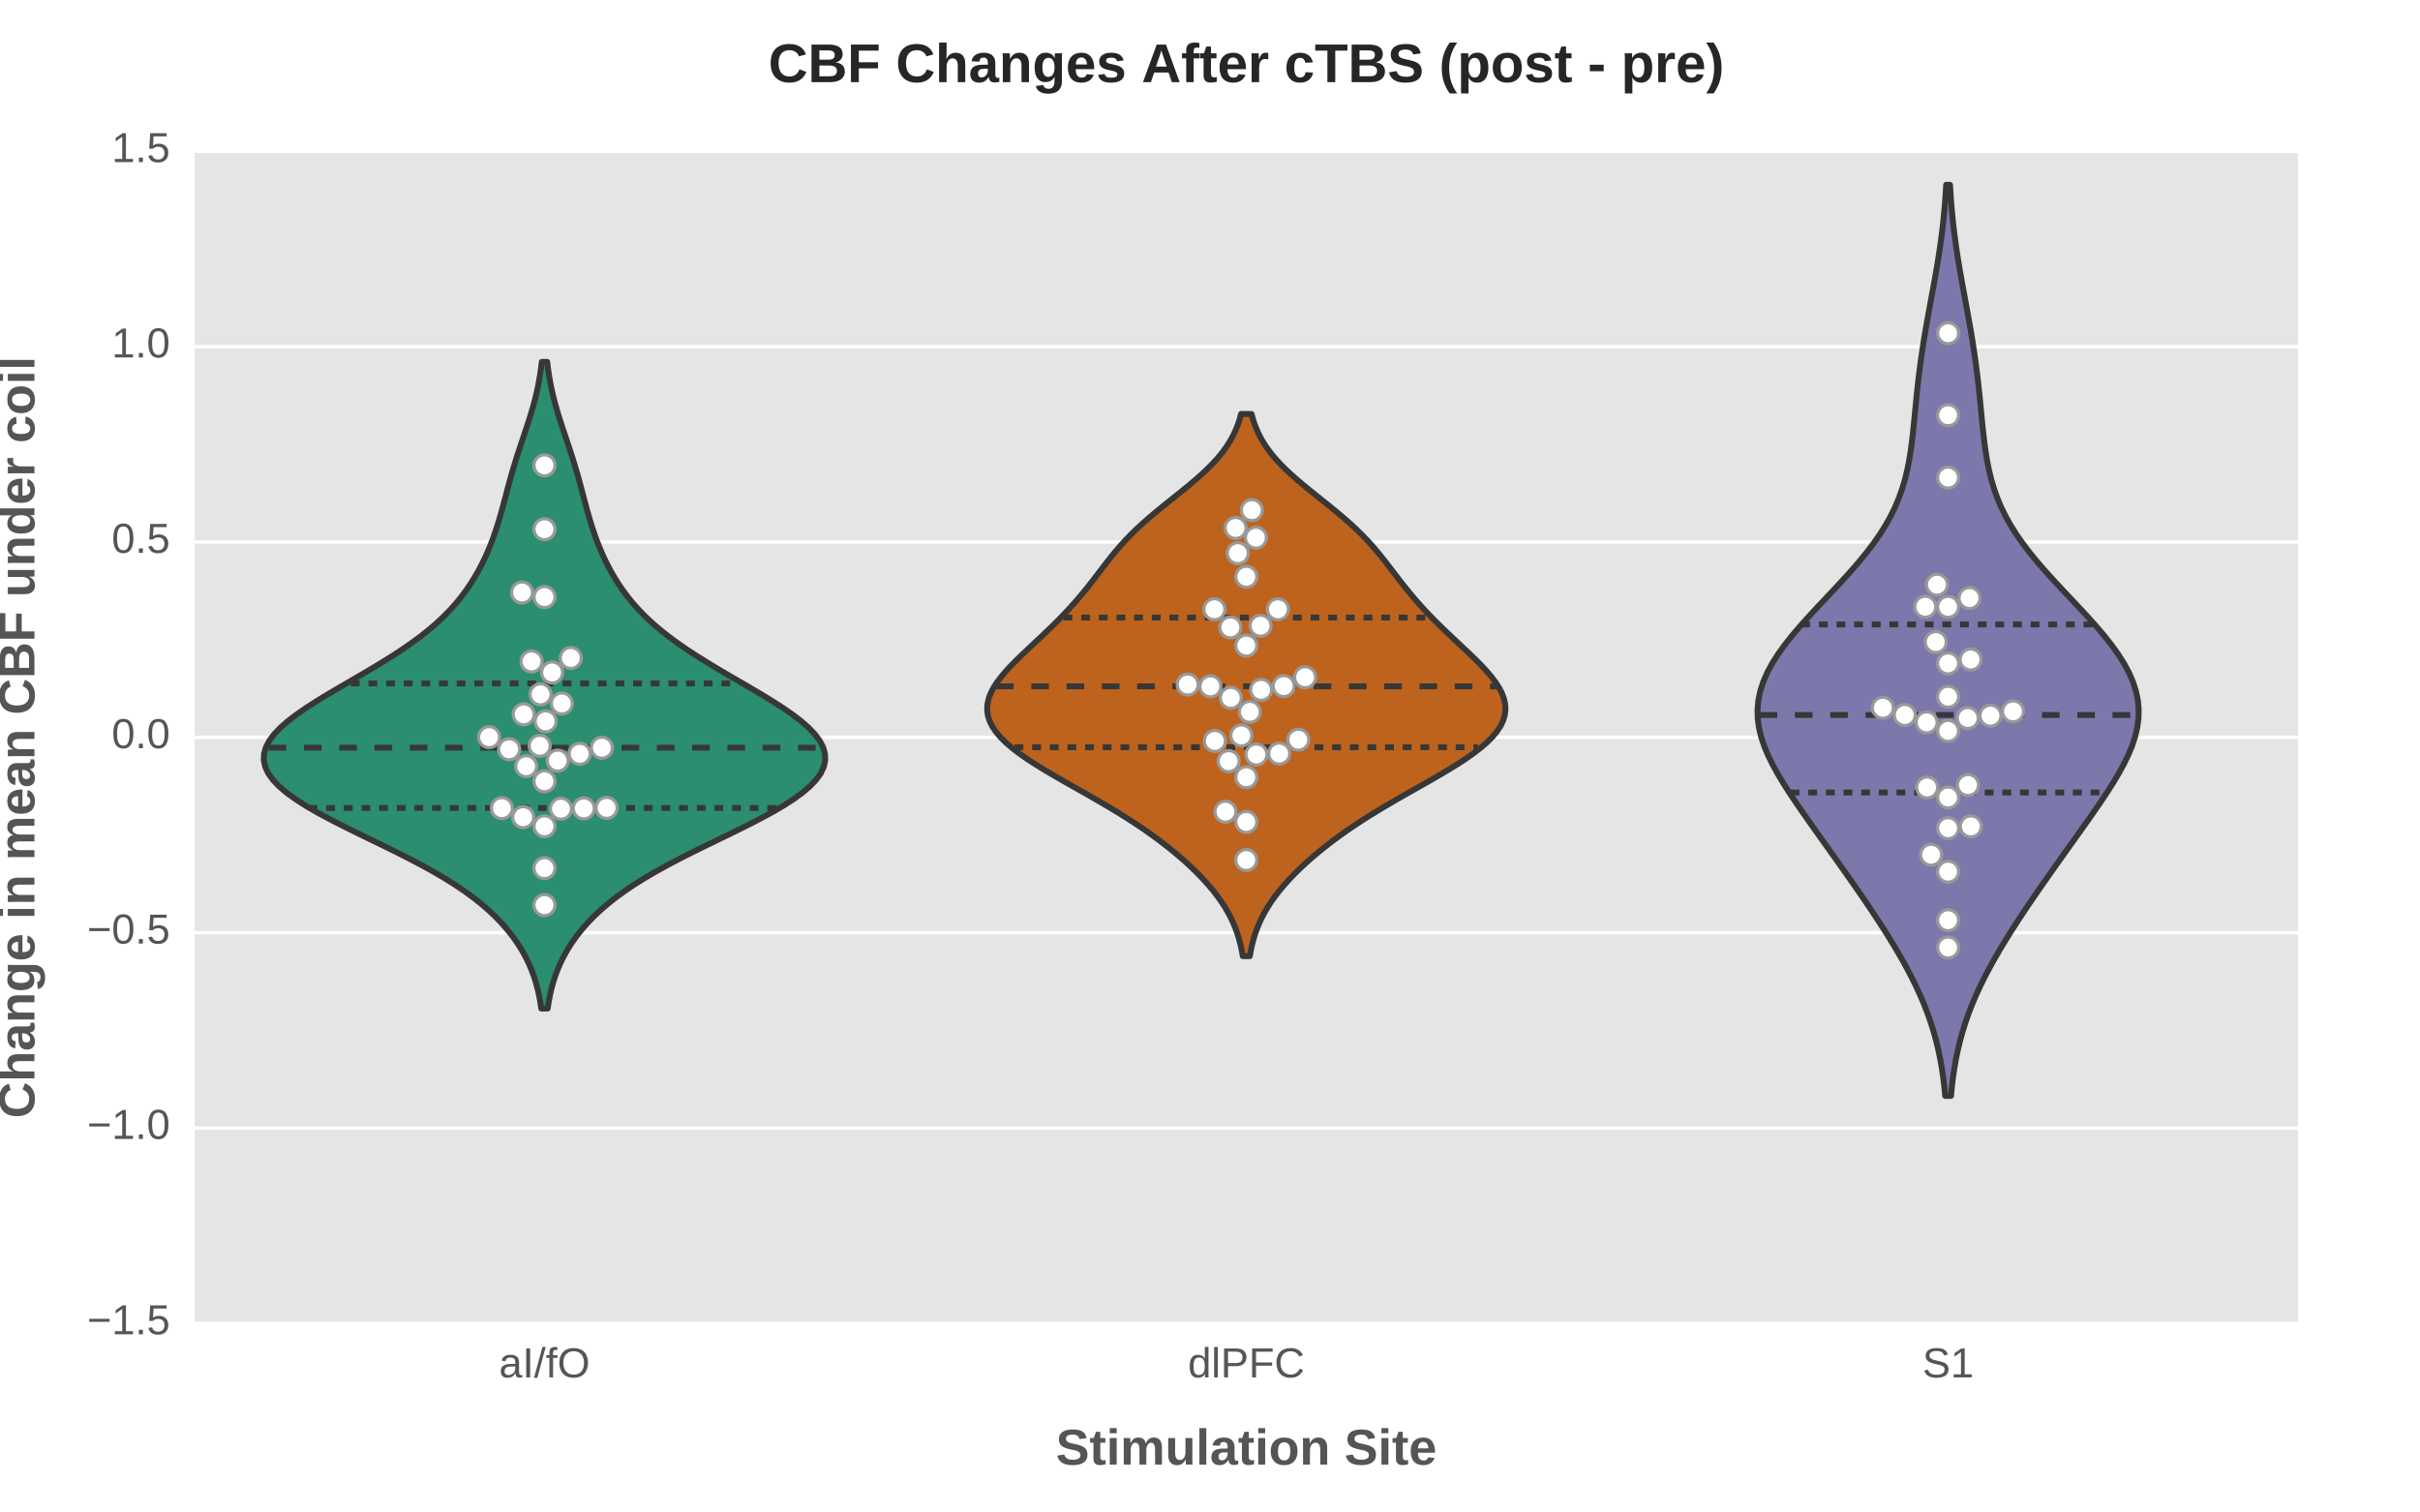<?xml version="1.0" encoding="utf-8" standalone="no"?>
<!DOCTYPE svg PUBLIC "-//W3C//DTD SVG 1.1//EN"
  "http://www.w3.org/Graphics/SVG/1.1/DTD/svg11.dtd">
<!-- Created with matplotlib (http://matplotlib.org/) -->
<svg height="720pt" version="1.1" viewBox="0 0 1152 720" width="1152pt" xmlns="http://www.w3.org/2000/svg" xmlns:xlink="http://www.w3.org/1999/xlink">
 <defs>
  <style type="text/css">
*{stroke-linecap:butt;stroke-linejoin:round;stroke-miterlimit:100000;}
  </style>
 </defs>
 <g id="figure_1">
  <g id="patch_1">
   <path d="M 0 720 
L 1152 720 
L 1152 0 
L 0 0 
z
" style="fill:#ffffff;"/>
  </g>
  <g id="axes_1">
   <g id="patch_2">
    <path d="M 92.16 630 
L 1094.4 630 
L 1094.4 72 
L 92.16 72 
z
" style="fill:#e5e5e5;"/>
   </g>
   <g id="matplotlib.axis_1">
    <g id="xtick_1">
     <g id="line2d_1">
      <defs>
       <path d="M 0 0 
L 0 0 
" id="m6aae65cfcb" style="stroke:#555555;stroke-width:1.6;"/>
      </defs>
      <g>
       <use style="fill:#555555;stroke:#555555;stroke-width:1.6;" x="259.2" xlink:href="#m6aae65cfcb" y="630.0"/>
      </g>
     </g>
     <g id="line2d_2">
      <g>
       <use style="fill:#555555;stroke:#555555;stroke-width:1.6;" x="259.2" xlink:href="#m6aae65cfcb" y="72.0"/>
      </g>
     </g>
     <g id="text_1">
      <!-- aI/fO -->
      <defs>
       <path d="M 73 34.719 
Q 73 26.656 70.672 20.062 
Q 68.359 13.484 63.969 8.797 
Q 59.578 4.109 53.219 1.562 
Q 46.875 -0.984 38.812 -0.984 
Q 30.328 -0.984 23.922 1.672 
Q 17.531 4.344 13.281 9.109 
Q 9.031 13.875 6.875 20.406 
Q 4.734 26.953 4.734 34.719 
Q 4.734 42.781 6.984 49.266 
Q 9.234 55.766 13.578 60.328 
Q 17.922 64.891 24.297 67.359 
Q 30.672 69.828 38.922 69.828 
Q 47.125 69.828 53.484 67.328 
Q 59.859 64.844 64.172 60.25 
Q 68.5 55.672 70.75 49.172 
Q 73 42.672 73 34.719 
M 63.484 34.719 
Q 63.484 40.922 61.891 46 
Q 60.297 51.078 57.203 54.688 
Q 54.109 58.297 49.516 60.25 
Q 44.922 62.203 38.922 62.203 
Q 32.766 62.203 28.125 60.25 
Q 23.484 58.297 20.375 54.688 
Q 17.281 51.078 15.734 46 
Q 14.203 40.922 14.203 34.719 
Q 14.203 28.516 15.797 23.359 
Q 17.391 18.219 20.484 14.484 
Q 23.578 10.75 28.188 8.672 
Q 32.812 6.594 38.812 6.594 
Q 45.266 6.594 49.922 8.688 
Q 54.594 10.797 57.594 14.531 
Q 60.594 18.266 62.031 23.438 
Q 63.484 28.609 63.484 34.719 
" id="LiberationSans-4f"/>
       <path d="M 17.625 46.438 
L 17.625 0 
L 8.844 0 
L 8.844 46.438 
L 1.422 46.438 
L 1.422 52.828 
L 8.844 52.828 
L 8.844 58.797 
Q 8.844 61.672 9.375 64.141 
Q 9.906 66.609 11.344 68.438 
Q 12.797 70.266 15.281 71.312 
Q 17.781 72.359 21.734 72.359 
Q 23.297 72.359 24.969 72.219 
Q 26.656 72.078 27.938 71.781 
L 27.938 65.094 
Q 27.094 65.234 26 65.359 
Q 24.906 65.484 24.031 65.484 
Q 22.078 65.484 20.828 64.938 
Q 19.578 64.406 18.875 63.406 
Q 18.172 62.406 17.891 60.938 
Q 17.625 59.469 17.625 57.562 
L 17.625 52.828 
L 27.938 52.828 
L 27.938 46.438 
z
" id="LiberationSans-66"/>
       <path d="M 20.219 -0.984 
Q 12.25 -0.984 8.25 3.219 
Q 4.25 7.422 4.25 14.75 
Q 4.25 19.969 6.219 23.312 
Q 8.203 26.656 11.391 28.562 
Q 14.594 30.469 18.688 31.203 
Q 22.797 31.938 27.047 32.031 
L 38.922 32.234 
L 38.922 35.109 
Q 38.922 38.375 38.234 40.672 
Q 37.547 42.969 36.125 44.375 
Q 34.719 45.797 32.594 46.453 
Q 30.469 47.125 27.594 47.125 
Q 25.047 47.125 23 46.75 
Q 20.953 46.391 19.438 45.438 
Q 17.922 44.484 16.984 42.844 
Q 16.062 41.219 15.766 38.719 
L 6.594 39.547 
Q 7.078 42.672 8.438 45.281 
Q 9.812 47.906 12.328 49.797 
Q 14.844 51.703 18.625 52.75 
Q 22.406 53.812 27.781 53.812 
Q 37.75 53.812 42.766 49.234 
Q 47.797 44.672 47.797 36.031 
L 47.797 13.281 
Q 47.797 9.375 48.828 7.391 
Q 49.859 5.422 52.734 5.422 
Q 53.469 5.422 54.203 5.516 
Q 54.938 5.609 55.609 5.766 
L 55.609 0.297 
Q 53.953 -0.094 52.312 -0.281 
Q 50.688 -0.484 48.828 -0.484 
Q 46.344 -0.484 44.562 0.172 
Q 42.781 0.828 41.656 2.172 
Q 40.531 3.516 39.938 5.484 
Q 39.359 7.469 39.203 10.109 
L 38.922 10.109 
Q 37.5 7.562 35.812 5.516 
Q 34.125 3.469 31.875 2.031 
Q 29.641 0.594 26.781 -0.188 
Q 23.922 -0.984 20.219 -0.984 
M 22.219 5.609 
Q 26.422 5.609 29.562 7.141 
Q 32.719 8.688 34.781 11.078 
Q 36.859 13.484 37.891 16.312 
Q 38.922 19.141 38.922 21.734 
L 38.922 26.078 
L 29.297 25.875 
Q 26.078 25.828 23.172 25.406 
Q 20.266 25 18.062 23.781 
Q 15.875 22.562 14.578 20.359 
Q 13.281 18.172 13.281 14.594 
Q 13.281 10.297 15.594 7.953 
Q 17.922 5.609 22.219 5.609 
" id="LiberationSans-61"/>
       <path d="M 0 -0.984 
L 20.062 72.469 
L 27.781 72.469 
L 7.906 -0.984 
z
" id="LiberationSans-2f"/>
       <path d="M 9.234 0 
L 9.234 68.797 
L 18.562 68.797 
L 18.562 0 
z
" id="LiberationSans-49"/>
      </defs>
      <g style="fill:#555555;" transform="translate(237.527 655.694)scale(0.2 -0.2)">
       <use xlink:href="#LiberationSans-61"/>
       <use x="55.615" xlink:href="#LiberationSans-49"/>
       <use x="83.398" xlink:href="#LiberationSans-2f"/>
       <use x="111.182" xlink:href="#LiberationSans-66"/>
       <use x="138.965" xlink:href="#LiberationSans-4f"/>
      </g>
     </g>
    </g>
    <g id="xtick_2">
     <g id="line2d_3">
      <g>
       <use style="fill:#555555;stroke:#555555;stroke-width:1.6;" x="593.28" xlink:href="#m6aae65cfcb" y="630.0"/>
      </g>
     </g>
     <g id="line2d_4">
      <g>
       <use style="fill:#555555;stroke:#555555;stroke-width:1.6;" x="593.28" xlink:href="#m6aae65cfcb" y="72.0"/>
      </g>
     </g>
     <g id="text_2">
      <!-- dlPFC -->
      <defs>
       <path d="M 40.094 8.5 
Q 37.641 3.422 33.609 1.219 
Q 29.594 -0.984 23.641 -0.984 
Q 13.625 -0.984 8.906 5.75 
Q 4.203 12.5 4.203 26.172 
Q 4.203 53.812 23.641 53.812 
Q 29.641 53.812 33.641 51.609 
Q 37.641 49.422 40.094 44.625 
L 40.188 44.625 
Q 40.188 45.125 40.156 46.172 
Q 40.141 47.219 40.109 48.359 
Q 40.094 49.516 40.094 50.531 
Q 40.094 51.562 40.094 52 
L 40.094 72.469 
L 48.875 72.469 
L 48.875 10.891 
Q 48.875 8.984 48.891 7.219 
Q 48.922 5.469 48.969 4 
Q 49.031 2.547 49.078 1.484 
Q 49.125 0.438 49.172 0 
L 40.766 0 
Q 40.672 0.484 40.594 1.391 
Q 40.531 2.297 40.453 3.469 
Q 40.375 4.641 40.328 5.938 
Q 40.281 7.234 40.281 8.5 
z
M 13.422 26.469 
Q 13.422 21 14.109 17.094 
Q 14.797 13.188 16.312 10.672 
Q 17.828 8.156 20.172 6.984 
Q 22.516 5.812 25.875 5.812 
Q 29.344 5.812 32 6.938 
Q 34.672 8.062 36.453 10.578 
Q 38.234 13.094 39.156 17.141 
Q 40.094 21.188 40.094 27.047 
Q 40.094 32.672 39.156 36.547 
Q 38.234 40.438 36.422 42.828 
Q 34.625 45.219 32 46.266 
Q 29.391 47.312 25.984 47.312 
Q 22.75 47.312 20.406 46.188 
Q 18.062 45.062 16.5 42.578 
Q 14.938 40.094 14.172 36.109 
Q 13.422 32.125 13.422 26.469 
" id="LiberationSans-64"/>
       <path d="M 17.531 61.188 
L 17.531 35.594 
L 55.906 35.594 
L 55.906 27.875 
L 17.531 27.875 
L 17.531 0 
L 8.203 0 
L 8.203 68.797 
L 57.078 68.797 
L 57.078 61.188 
z
" id="LiberationSans-46"/>
       <path d="M 61.422 48.094 
Q 61.422 43.609 59.938 39.719 
Q 58.453 35.844 55.5 32.984 
Q 52.547 30.125 48.094 28.469 
Q 43.656 26.812 37.75 26.812 
L 17.531 26.812 
L 17.531 0 
L 8.203 0 
L 8.203 68.797 
L 37.156 68.797 
Q 43.266 68.797 47.797 67.312 
Q 52.344 65.828 55.375 63.109 
Q 58.406 60.406 59.906 56.562 
Q 61.422 52.734 61.422 48.094 
M 52.047 48 
Q 52.047 54.547 48.047 57.938 
Q 44.047 61.328 36.031 61.328 
L 17.531 61.328 
L 17.531 34.188 
L 36.422 34.188 
Q 44.484 34.188 48.266 37.75 
Q 52.047 41.312 52.047 48 
" id="LiberationSans-50"/>
       <path d="M 38.672 62.203 
Q 32.812 62.203 28.297 60.25 
Q 23.781 58.297 20.719 54.688 
Q 17.672 51.078 16.109 46 
Q 14.547 40.922 14.547 34.719 
Q 14.547 28.516 16.234 23.359 
Q 17.922 18.219 21.062 14.5 
Q 24.219 10.797 28.781 8.734 
Q 33.344 6.688 39.062 6.688 
Q 43.062 6.688 46.359 7.734 
Q 49.656 8.797 52.312 10.688 
Q 54.984 12.594 57.078 15.203 
Q 59.188 17.828 60.797 21 
L 68.406 17.188 
Q 66.547 13.328 63.812 10 
Q 61.078 6.688 57.391 4.25 
Q 53.719 1.812 49.047 0.406 
Q 44.391 -0.984 38.625 -0.984 
Q 30.281 -0.984 24 1.672 
Q 17.719 4.344 13.5 9.109 
Q 9.281 13.875 7.172 20.406 
Q 5.078 26.953 5.078 34.719 
Q 5.078 42.781 7.297 49.266 
Q 9.516 55.766 13.781 60.328 
Q 18.062 64.891 24.312 67.359 
Q 30.562 69.828 38.578 69.828 
Q 49.562 69.828 56.938 65.531 
Q 64.312 61.234 67.781 52.781 
L 58.938 49.859 
Q 57.953 52.297 56.297 54.516 
Q 54.641 56.734 52.141 58.438 
Q 49.656 60.156 46.312 61.172 
Q 42.969 62.203 38.672 62.203 
" id="LiberationSans-43"/>
       <path d="M 6.734 0 
L 6.734 72.469 
L 15.531 72.469 
L 15.531 0 
z
" id="LiberationSans-6c"/>
      </defs>
      <g style="fill:#555555;" transform="translate(565.497 655.694)scale(0.2 -0.2)">
       <use xlink:href="#LiberationSans-64"/>
       <use x="55.615" xlink:href="#LiberationSans-6c"/>
       <use x="77.832" xlink:href="#LiberationSans-50"/>
       <use x="144.531" xlink:href="#LiberationSans-46"/>
       <use x="205.615" xlink:href="#LiberationSans-43"/>
      </g>
     </g>
    </g>
    <g id="xtick_3">
     <g id="line2d_5">
      <g>
       <use style="fill:#555555;stroke:#555555;stroke-width:1.6;" x="927.36" xlink:href="#m6aae65cfcb" y="630.0"/>
      </g>
     </g>
     <g id="line2d_6">
      <g>
       <use style="fill:#555555;stroke:#555555;stroke-width:1.6;" x="927.36" xlink:href="#m6aae65cfcb" y="72.0"/>
      </g>
     </g>
     <g id="text_3">
      <!-- S1 -->
      <defs>
       <path d="M 7.625 0 
L 7.625 7.469 
L 25.141 7.469 
L 25.141 60.406 
L 9.625 49.312 
L 9.625 57.625 
L 25.875 68.797 
L 33.984 68.797 
L 33.984 7.469 
L 50.734 7.469 
L 50.734 0 
z
" id="LiberationSans-31"/>
       <path d="M 62.109 19 
Q 62.109 14.656 60.422 10.984 
Q 58.734 7.328 55.219 4.656 
Q 51.703 2 46.359 0.5 
Q 41.016 -0.984 33.688 -0.984 
Q 20.844 -0.984 13.672 3.516 
Q 6.5 8.016 4.547 16.5 
L 13.578 18.312 
Q 14.266 15.625 15.672 13.422 
Q 17.094 11.234 19.5 9.641 
Q 21.922 8.062 25.484 7.172 
Q 29.047 6.297 34.031 6.297 
Q 38.188 6.297 41.656 7 
Q 45.125 7.719 47.609 9.172 
Q 50.094 10.641 51.484 12.953 
Q 52.875 15.281 52.875 18.5 
Q 52.875 21.875 51.344 23.969 
Q 49.812 26.078 47.016 27.438 
Q 44.234 28.812 40.375 29.734 
Q 36.531 30.672 31.844 31.734 
Q 28.953 32.375 26.047 33.125 
Q 23.141 33.891 20.484 34.938 
Q 17.828 35.984 15.484 37.391 
Q 13.141 38.812 11.422 40.797 
Q 9.719 42.781 8.734 45.391 
Q 7.766 48 7.766 51.422 
Q 7.766 56.297 9.734 59.781 
Q 11.719 63.281 15.234 65.531 
Q 18.75 67.781 23.531 68.797 
Q 28.328 69.828 33.891 69.828 
Q 40.281 69.828 44.812 68.828 
Q 49.359 67.828 52.484 65.812 
Q 55.609 63.812 57.484 60.859 
Q 59.375 57.906 60.5 54 
L 51.312 52.391 
Q 50.641 54.891 49.344 56.844 
Q 48.047 58.797 45.938 60.109 
Q 43.844 61.422 40.844 62.109 
Q 37.844 62.797 33.797 62.797 
Q 29 62.797 25.75 61.938 
Q 22.516 61.078 20.531 59.609 
Q 18.562 58.156 17.703 56.172 
Q 16.844 54.203 16.844 51.906 
Q 16.844 48.828 18.375 46.844 
Q 19.922 44.875 22.562 43.547 
Q 25.203 42.234 28.656 41.359 
Q 32.125 40.484 36.031 39.594 
Q 39.203 38.875 42.359 38.109 
Q 45.516 37.359 48.391 36.297 
Q 51.266 35.25 53.781 33.828 
Q 56.297 32.422 58.156 30.375 
Q 60.016 28.328 61.062 25.531 
Q 62.109 22.75 62.109 19 
" id="LiberationSans-53"/>
      </defs>
      <g style="fill:#555555;" transform="translate(915.129 655.694)scale(0.2 -0.2)">
       <use xlink:href="#LiberationSans-53"/>
       <use x="66.699" xlink:href="#LiberationSans-31"/>
      </g>
     </g>
    </g>
    <g id="text_4">
     <!-- Stimulation Site -->
     <defs>
      <path id="LiberationSans-Bold-20"/>
      <path d="M 57.172 26.469 
Q 57.172 20.406 55.484 15.375 
Q 53.812 10.359 50.438 6.719 
Q 47.078 3.078 42.047 1.047 
Q 37.016 -0.984 30.328 -0.984 
Q 23.875 -0.984 18.938 1.016 
Q 14.016 3.031 10.672 6.641 
Q 7.328 10.25 5.609 15.297 
Q 3.906 20.359 3.906 26.469 
Q 3.906 32.375 5.531 37.375 
Q 7.172 42.391 10.484 46.047 
Q 13.812 49.703 18.844 51.75 
Q 23.875 53.812 30.609 53.812 
Q 37.75 53.812 42.766 51.75 
Q 47.797 49.703 51 46.062 
Q 54.203 42.438 55.688 37.422 
Q 57.172 32.422 57.172 26.469 
M 42.828 26.469 
Q 42.828 35.891 39.75 40.141 
Q 36.672 44.391 30.812 44.391 
Q 24.75 44.391 21.531 40.094 
Q 18.312 35.797 18.312 26.469 
Q 18.312 21.734 19.156 18.312 
Q 20.016 14.891 21.578 12.688 
Q 23.141 10.5 25.344 9.453 
Q 27.547 8.406 30.172 8.406 
Q 33.203 8.406 35.562 9.453 
Q 37.938 10.5 39.547 12.688 
Q 41.156 14.891 41.984 18.312 
Q 42.828 21.734 42.828 26.469 
" id="LiberationSans-Bold-6f"/>
      <path d="M 41.219 0 
L 41.219 29.641 
Q 41.219 32.719 40.719 35.281 
Q 40.234 37.844 39.109 39.672 
Q 37.984 41.5 36.172 42.531 
Q 34.375 43.562 31.781 43.562 
Q 29.297 43.562 27.266 42.453 
Q 25.25 41.359 23.781 39.328 
Q 22.312 37.312 21.5 34.5 
Q 20.703 31.688 20.703 28.328 
L 20.703 0 
L 6.984 0 
L 6.984 41.016 
Q 6.984 42.719 6.953 44.531 
Q 6.938 46.344 6.859 47.969 
Q 6.781 49.609 6.734 50.906 
Q 6.688 52.203 6.594 52.828 
L 19.672 52.828 
Q 19.781 52.25 19.875 50.953 
Q 19.969 49.656 20.062 48.094 
Q 20.172 46.531 20.234 44.969 
Q 20.312 43.406 20.312 42.328 
L 20.516 42.328 
Q 23.297 48.391 27.484 51.125 
Q 31.688 53.859 37.5 53.859 
Q 42.281 53.859 45.578 52.297 
Q 48.875 50.734 50.953 48 
Q 53.031 45.266 53.953 41.547 
Q 54.891 37.844 54.891 33.547 
L 54.891 0 
z
" id="LiberationSans-Bold-6e"/>
      <path d="M 38.094 0 
L 38.094 29.641 
Q 38.094 32.719 37.672 35.281 
Q 37.25 37.844 36.297 39.672 
Q 35.359 41.5 33.812 42.531 
Q 32.281 43.562 30.078 43.562 
Q 27.984 43.562 26.266 42.453 
Q 24.562 41.359 23.312 39.328 
Q 22.078 37.312 21.391 34.5 
Q 20.703 31.688 20.703 28.328 
L 20.703 0 
L 6.984 0 
L 6.984 41.016 
Q 6.984 42.719 6.953 44.531 
Q 6.938 46.344 6.859 47.969 
Q 6.781 49.609 6.734 50.906 
Q 6.688 52.203 6.594 52.828 
L 19.672 52.828 
Q 19.781 52.25 19.875 50.953 
Q 19.969 49.656 20.062 48.094 
Q 20.172 46.531 20.234 44.969 
Q 20.312 43.406 20.312 42.328 
L 20.516 42.328 
Q 23.047 48.391 26.828 51.125 
Q 30.609 53.859 35.891 53.859 
Q 41.938 53.859 45.625 50.906 
Q 49.312 47.953 50.594 42.328 
L 50.875 42.328 
Q 52.297 45.609 53.922 47.797 
Q 55.562 50 57.531 51.344 
Q 59.516 52.688 61.828 53.266 
Q 64.156 53.859 66.891 53.859 
Q 71.234 53.859 74.234 52.297 
Q 77.25 50.734 79.125 48 
Q 81 45.266 81.859 41.547 
Q 82.719 37.844 82.719 33.547 
L 82.719 0 
L 69.094 0 
L 69.094 29.641 
Q 69.094 32.719 68.672 35.281 
Q 68.266 37.844 67.312 39.672 
Q 66.359 41.5 64.812 42.531 
Q 63.281 43.562 61.078 43.562 
Q 59.031 43.562 57.344 42.5 
Q 55.672 41.453 54.422 39.516 
Q 53.172 37.594 52.484 34.906 
Q 51.812 32.234 51.703 28.953 
L 51.703 0 
z
" id="LiberationSans-Bold-6d"/>
      <path d="M 6.984 0 
L 6.984 72.469 
L 20.703 72.469 
L 20.703 0 
z
" id="LiberationSans-Bold-6c"/>
      <path d="M 20.516 -0.875 
Q 14.453 -0.875 11.172 2.422 
Q 7.906 5.719 7.906 12.406 
L 7.906 43.562 
L 1.219 43.562 
L 1.219 52.828 
L 8.594 52.828 
L 12.891 65.234 
L 21.484 65.234 
L 21.484 52.828 
L 31.5 52.828 
L 31.5 43.562 
L 21.484 43.562 
L 21.484 16.109 
Q 21.484 12.25 22.953 10.422 
Q 24.422 8.594 27.484 8.594 
Q 28.766 8.594 29.781 8.781 
Q 30.812 8.984 32.078 9.281 
L 32.078 0.781 
Q 29.547 -0.047 26.703 -0.453 
Q 23.875 -0.875 20.516 -0.875 
" id="LiberationSans-Bold-74"/>
      <path d="M 62.797 19.828 
Q 62.797 15.141 61.078 11.297 
Q 59.375 7.469 55.781 4.734 
Q 52.203 2 46.609 0.5 
Q 41.016 -0.984 33.297 -0.984 
Q 26.469 -0.984 21.234 0.234 
Q 16.016 1.469 12.281 3.859 
Q 8.547 6.25 6.219 9.781 
Q 3.906 13.328 2.875 17.922 
L 16.797 20.219 
Q 17.391 17.922 18.5 16.016 
Q 19.625 14.109 21.594 12.719 
Q 23.578 11.328 26.531 10.562 
Q 29.5 9.812 33.688 9.812 
Q 41.016 9.812 44.891 12.031 
Q 48.781 14.266 48.781 19 
Q 48.781 21.828 47.219 23.625 
Q 45.656 25.438 43.062 26.609 
Q 40.484 27.781 37.109 28.562 
Q 33.734 29.344 30.078 30.078 
Q 27.156 30.766 24.219 31.5 
Q 21.297 32.234 18.625 33.25 
Q 15.969 34.281 13.672 35.688 
Q 11.375 37.109 9.688 39.188 
Q 8.016 41.266 7.062 44.047 
Q 6.109 46.828 6.109 50.594 
Q 6.109 55.719 8.156 59.375 
Q 10.203 63.031 13.844 65.344 
Q 17.484 67.672 22.516 68.75 
Q 27.547 69.828 33.5 69.828 
Q 40.234 69.828 45.047 68.766 
Q 49.859 67.719 53.094 65.562 
Q 56.344 63.422 58.219 60.172 
Q 60.109 56.938 60.984 52.594 
L 47.016 50.688 
Q 45.953 55.125 42.656 57.375 
Q 39.359 59.625 33.203 59.625 
Q 29.391 59.625 26.875 58.953 
Q 24.359 58.297 22.875 57.172 
Q 21.391 56.062 20.75 54.562 
Q 20.125 53.078 20.125 51.422 
Q 20.125 48.875 21.344 47.234 
Q 22.562 45.609 24.75 44.5 
Q 26.953 43.406 30 42.641 
Q 33.062 41.891 36.719 41.109 
Q 39.938 40.438 43.109 39.672 
Q 46.297 38.922 49.172 37.891 
Q 52.047 36.859 54.531 35.391 
Q 57.031 33.938 58.859 31.812 
Q 60.688 29.688 61.734 26.75 
Q 62.797 23.828 62.797 19.828 
" id="LiberationSans-Bold-53"/>
      <path d="M 6.984 62.359 
L 6.984 72.469 
L 20.703 72.469 
L 20.703 62.359 
z
M 6.984 0 
L 6.984 52.828 
L 20.703 52.828 
L 20.703 0 
z
" id="LiberationSans-Bold-69"/>
      <path d="M 28.609 -0.984 
Q 22.906 -0.984 18.328 0.703 
Q 13.766 2.391 10.547 5.828 
Q 7.328 9.281 5.609 14.469 
Q 3.906 19.672 3.906 26.656 
Q 3.906 34.234 5.922 39.406 
Q 7.953 44.578 11.391 47.781 
Q 14.844 50.984 19.328 52.391 
Q 23.828 53.812 28.812 53.812 
Q 35.062 53.812 39.469 51.641 
Q 43.891 49.469 46.719 45.562 
Q 49.562 41.656 50.875 36.203 
Q 52.203 30.766 52.203 24.172 
L 52.203 23.781 
L 18.312 23.781 
Q 18.312 20.453 18.891 17.594 
Q 19.484 14.75 20.797 12.672 
Q 22.125 10.594 24.219 9.391 
Q 26.312 8.203 29.297 8.203 
Q 32.906 8.203 35.203 9.734 
Q 37.5 11.281 38.484 14.5 
L 51.422 13.375 
Q 50.531 11.141 48.938 8.594 
Q 47.359 6.062 44.719 3.938 
Q 42.094 1.812 38.156 0.406 
Q 34.234 -0.984 28.609 -0.984 
M 28.609 45.172 
Q 26.516 45.172 24.688 44.453 
Q 22.859 43.75 21.516 42.203 
Q 20.172 40.672 19.328 38.234 
Q 18.5 35.797 18.406 32.375 
L 38.922 32.375 
Q 38.531 38.766 35.844 41.969 
Q 33.156 45.172 28.609 45.172 
" id="LiberationSans-Bold-65"/>
      <path d="M 19.188 -0.984 
Q 15.375 -0.984 12.375 0.062 
Q 9.375 1.125 7.266 3.141 
Q 5.172 5.172 4.047 8.156 
Q 2.938 11.141 2.938 14.938 
Q 2.938 19.625 4.562 22.828 
Q 6.203 26.031 9.031 28 
Q 11.859 29.984 15.672 30.875 
Q 19.484 31.781 23.781 31.844 
L 35.156 32.031 
L 35.156 34.719 
Q 35.156 37.594 34.641 39.516 
Q 34.125 41.453 33.141 42.672 
Q 32.172 43.891 30.734 44.406 
Q 29.297 44.922 27.438 44.922 
Q 25.734 44.922 24.391 44.578 
Q 23.047 44.234 22.062 43.375 
Q 21.094 42.531 20.484 41.094 
Q 19.875 39.656 19.625 37.453 
L 5.328 38.141 
Q 5.906 41.609 7.469 44.453 
Q 9.031 47.312 11.781 49.406 
Q 14.547 51.516 18.578 52.656 
Q 22.609 53.812 28.031 53.812 
Q 32.953 53.812 36.812 52.594 
Q 40.672 51.375 43.359 48.953 
Q 46.047 46.531 47.453 43.016 
Q 48.875 39.5 48.875 34.859 
L 48.875 15.625 
Q 48.875 13.766 49.047 12.297 
Q 49.219 10.844 49.672 9.844 
Q 50.141 8.844 51 8.328 
Q 51.859 7.812 53.219 7.812 
Q 54.781 7.812 56.25 8.109 
L 56.25 0.688 
Q 55.031 0.391 54.047 0.141 
Q 53.078 -0.094 52.094 -0.234 
Q 51.125 -0.391 50.016 -0.484 
Q 48.922 -0.594 47.469 -0.594 
Q 42.281 -0.594 39.812 1.953 
Q 37.359 4.5 36.859 9.422 
L 36.578 9.422 
Q 33.844 4.5 29.562 1.75 
Q 25.297 -0.984 19.188 -0.984 
M 35.156 24.469 
L 28.125 24.359 
Q 25.922 24.266 23.938 24 
Q 21.969 23.734 20.484 22.875 
Q 19 22.016 18.109 20.406 
Q 17.234 18.797 17.234 16.016 
Q 17.234 12.25 18.969 10.422 
Q 20.703 8.594 23.578 8.594 
Q 26.219 8.594 28.359 9.719 
Q 30.516 10.844 32 12.672 
Q 33.5 14.5 34.328 16.891 
Q 35.156 19.281 35.156 21.781 
z
" id="LiberationSans-Bold-61"/>
      <path d="M 19.922 52.828 
L 19.922 23.188 
Q 19.922 20.125 20.406 17.547 
Q 20.906 14.984 22.016 13.156 
Q 23.141 11.328 24.922 10.297 
Q 26.703 9.281 29.297 9.281 
Q 31.781 9.281 33.812 10.375 
Q 35.844 11.469 37.297 13.5 
Q 38.766 15.531 39.562 18.328 
Q 40.375 21.141 40.375 24.516 
L 40.375 52.828 
L 54.109 52.828 
L 54.109 11.812 
Q 54.109 10.156 54.125 8.328 
Q 54.156 6.5 54.219 4.859 
Q 54.297 3.219 54.359 1.922 
Q 54.438 0.641 54.5 0 
L 41.406 0 
Q 41.359 0.594 41.234 1.875 
Q 41.109 3.172 41.031 4.734 
Q 40.969 6.297 40.891 7.859 
Q 40.828 9.422 40.828 10.5 
L 40.578 10.5 
Q 37.844 4.5 33.609 1.75 
Q 29.391 -0.984 23.578 -0.984 
Q 18.844 -0.984 15.516 0.578 
Q 12.203 2.156 10.125 4.859 
Q 8.062 7.562 7.125 11.266 
Q 6.203 14.984 6.203 19.281 
L 6.203 52.828 
z
" id="LiberationSans-Bold-75"/>
     </defs>
     <g style="fill:#555555;" transform="translate(502.611 697.236)scale(0.24 -0.24)">
      <use xlink:href="#LiberationSans-Bold-53"/>
      <use x="66.699" xlink:href="#LiberationSans-Bold-74"/>
      <use x="100.0" xlink:href="#LiberationSans-Bold-69"/>
      <use x="127.783" xlink:href="#LiberationSans-Bold-6d"/>
      <use x="216.699" xlink:href="#LiberationSans-Bold-75"/>
      <use x="277.783" xlink:href="#LiberationSans-Bold-6c"/>
      <use x="305.566" xlink:href="#LiberationSans-Bold-61"/>
      <use x="361.182" xlink:href="#LiberationSans-Bold-74"/>
      <use x="394.482" xlink:href="#LiberationSans-Bold-69"/>
      <use x="422.266" xlink:href="#LiberationSans-Bold-6f"/>
      <use x="483.35" xlink:href="#LiberationSans-Bold-6e"/>
      <use x="544.434" xlink:href="#LiberationSans-Bold-20"/>
      <use x="572.217" xlink:href="#LiberationSans-Bold-53"/>
      <use x="638.916" xlink:href="#LiberationSans-Bold-69"/>
      <use x="666.699" xlink:href="#LiberationSans-Bold-74"/>
      <use x="700.0" xlink:href="#LiberationSans-Bold-65"/>
     </g>
    </g>
   </g>
   <g id="matplotlib.axis_2">
    <g id="ytick_1">
     <g id="line2d_7">
      <path clip-path="url(#p7ad4a88a6a)" d="M 92.16 630 
L 1094.4 630 
" style="fill:none;stroke:#ffffff;stroke-width:1.6;"/>
     </g>
     <g id="line2d_8">
      <g>
       <use style="fill:#555555;stroke:#555555;stroke-width:1.6;" x="92.16" xlink:href="#m6aae65cfcb" y="630.0"/>
      </g>
     </g>
     <g id="line2d_9">
      <g>
       <use style="fill:#555555;stroke:#555555;stroke-width:1.6;" x="1094.4" xlink:href="#m6aae65cfcb" y="630.0"/>
      </g>
     </g>
     <g id="text_5">
      <!-- −1.5 -->
      <defs>
       <path d="M 4.938 29.688 
L 4.938 36.812 
L 53.516 36.812 
L 53.516 29.688 
z
" id="LiberationSans-2212"/>
       <path d="M 51.422 22.406 
Q 51.422 17.234 49.859 12.938 
Q 48.297 8.641 45.219 5.531 
Q 42.141 2.438 37.578 0.719 
Q 33.016 -0.984 27 -0.984 
Q 21.578 -0.984 17.547 0.281 
Q 13.531 1.562 10.734 3.781 
Q 7.953 6 6.312 8.984 
Q 4.688 11.969 4 15.375 
L 12.891 16.406 
Q 13.422 14.453 14.391 12.625 
Q 15.375 10.797 17.062 9.344 
Q 18.75 7.906 21.219 7.047 
Q 23.688 6.203 27.203 6.203 
Q 30.609 6.203 33.391 7.25 
Q 36.188 8.297 38.156 10.344 
Q 40.141 12.406 41.203 15.375 
Q 42.281 18.359 42.281 22.219 
Q 42.281 25.391 41.25 28.047 
Q 40.234 30.719 38.328 32.641 
Q 36.422 34.578 33.656 35.641 
Q 30.906 36.719 27.391 36.719 
Q 25.203 36.719 23.344 36.328 
Q 21.484 35.938 19.891 35.25 
Q 18.312 34.578 17.016 33.672 
Q 15.719 32.766 14.594 31.781 
L 6 31.781 
L 8.297 68.797 
L 47.406 68.797 
L 47.406 61.328 
L 16.312 61.328 
L 14.984 39.5 
Q 17.328 41.312 20.844 42.594 
Q 24.359 43.891 29.203 43.891 
Q 34.328 43.891 38.422 42.328 
Q 42.531 40.766 45.406 37.906 
Q 48.297 35.062 49.859 31.109 
Q 51.422 27.156 51.422 22.406 
" id="LiberationSans-35"/>
       <path d="M 9.125 0 
L 9.125 10.688 
L 18.656 10.688 
L 18.656 0 
z
" id="LiberationSans-2e"/>
      </defs>
      <g style="fill:#555555;" transform="translate(41.479 635.172)scale(0.2 -0.2)">
       <use xlink:href="#LiberationSans-2212"/>
       <use x="58.398" xlink:href="#LiberationSans-31"/>
       <use x="114.014" xlink:href="#LiberationSans-2e"/>
       <use x="141.797" xlink:href="#LiberationSans-35"/>
      </g>
     </g>
    </g>
    <g id="ytick_2">
     <g id="line2d_10">
      <path clip-path="url(#p7ad4a88a6a)" d="M 92.16 537 
L 1094.4 537 
" style="fill:none;stroke:#ffffff;stroke-width:1.6;"/>
     </g>
     <g id="line2d_11">
      <g>
       <use style="fill:#555555;stroke:#555555;stroke-width:1.6;" x="92.16" xlink:href="#m6aae65cfcb" y="537.0"/>
      </g>
     </g>
     <g id="line2d_12">
      <g>
       <use style="fill:#555555;stroke:#555555;stroke-width:1.6;" x="1094.4" xlink:href="#m6aae65cfcb" y="537.0"/>
      </g>
     </g>
     <g id="text_6">
      <!-- −1.0 -->
      <defs>
       <path d="M 51.703 34.422 
Q 51.703 24.516 49.828 17.75 
Q 47.953 10.984 44.703 6.812 
Q 41.453 2.641 37.062 0.828 
Q 32.672 -0.984 27.688 -0.984 
Q 22.656 -0.984 18.312 0.828 
Q 13.969 2.641 10.766 6.781 
Q 7.562 10.938 5.734 17.703 
Q 3.906 24.469 3.906 34.422 
Q 3.906 44.828 5.734 51.641 
Q 7.562 58.453 10.781 62.5 
Q 14.016 66.547 18.406 68.188 
Q 22.797 69.828 27.984 69.828 
Q 32.906 69.828 37.219 68.188 
Q 41.547 66.547 44.766 62.5 
Q 48 58.453 49.844 51.641 
Q 51.703 44.828 51.703 34.422 
M 42.781 34.422 
Q 42.781 42.625 41.797 48.062 
Q 40.828 53.516 38.922 56.766 
Q 37.016 60.016 34.25 61.359 
Q 31.5 62.703 27.984 62.703 
Q 24.266 62.703 21.438 61.328 
Q 18.609 59.969 16.672 56.719 
Q 14.75 53.469 13.766 48.016 
Q 12.797 42.578 12.797 34.422 
Q 12.797 26.516 13.797 21.094 
Q 14.797 15.672 16.719 12.375 
Q 18.656 9.078 21.438 7.641 
Q 24.219 6.203 27.781 6.203 
Q 31.25 6.203 34.031 7.641 
Q 36.812 9.078 38.734 12.375 
Q 40.672 15.672 41.719 21.094 
Q 42.781 26.516 42.781 34.422 
" id="LiberationSans-30"/>
      </defs>
      <g style="fill:#555555;" transform="translate(41.479 542.172)scale(0.2 -0.2)">
       <use xlink:href="#LiberationSans-2212"/>
       <use x="58.398" xlink:href="#LiberationSans-31"/>
       <use x="114.014" xlink:href="#LiberationSans-2e"/>
       <use x="141.797" xlink:href="#LiberationSans-30"/>
      </g>
     </g>
    </g>
    <g id="ytick_3">
     <g id="line2d_13">
      <path clip-path="url(#p7ad4a88a6a)" d="M 92.16 444 
L 1094.4 444 
" style="fill:none;stroke:#ffffff;stroke-width:1.6;"/>
     </g>
     <g id="line2d_14">
      <g>
       <use style="fill:#555555;stroke:#555555;stroke-width:1.6;" x="92.16" xlink:href="#m6aae65cfcb" y="444.0"/>
      </g>
     </g>
     <g id="line2d_15">
      <g>
       <use style="fill:#555555;stroke:#555555;stroke-width:1.6;" x="1094.4" xlink:href="#m6aae65cfcb" y="444.0"/>
      </g>
     </g>
     <g id="text_7">
      <!-- −0.5 -->
      <g style="fill:#555555;" transform="translate(41.479 449.172)scale(0.2 -0.2)">
       <use xlink:href="#LiberationSans-2212"/>
       <use x="58.398" xlink:href="#LiberationSans-30"/>
       <use x="114.014" xlink:href="#LiberationSans-2e"/>
       <use x="141.797" xlink:href="#LiberationSans-35"/>
      </g>
     </g>
    </g>
    <g id="ytick_4">
     <g id="line2d_16">
      <path clip-path="url(#p7ad4a88a6a)" d="M 92.16 351 
L 1094.4 351 
" style="fill:none;stroke:#ffffff;stroke-width:1.6;"/>
     </g>
     <g id="line2d_17">
      <g>
       <use style="fill:#555555;stroke:#555555;stroke-width:1.6;" x="92.16" xlink:href="#m6aae65cfcb" y="351.0"/>
      </g>
     </g>
     <g id="line2d_18">
      <g>
       <use style="fill:#555555;stroke:#555555;stroke-width:1.6;" x="1094.4" xlink:href="#m6aae65cfcb" y="351.0"/>
      </g>
     </g>
     <g id="text_8">
      <!-- 0.0 -->
      <g style="fill:#555555;" transform="translate(53.16 356.172)scale(0.2 -0.2)">
       <use xlink:href="#LiberationSans-30"/>
       <use x="55.615" xlink:href="#LiberationSans-2e"/>
       <use x="83.398" xlink:href="#LiberationSans-30"/>
      </g>
     </g>
    </g>
    <g id="ytick_5">
     <g id="line2d_19">
      <path clip-path="url(#p7ad4a88a6a)" d="M 92.16 258 
L 1094.4 258 
" style="fill:none;stroke:#ffffff;stroke-width:1.6;"/>
     </g>
     <g id="line2d_20">
      <g>
       <use style="fill:#555555;stroke:#555555;stroke-width:1.6;" x="92.16" xlink:href="#m6aae65cfcb" y="258.0"/>
      </g>
     </g>
     <g id="line2d_21">
      <g>
       <use style="fill:#555555;stroke:#555555;stroke-width:1.6;" x="1094.4" xlink:href="#m6aae65cfcb" y="258.0"/>
      </g>
     </g>
     <g id="text_9">
      <!-- 0.5 -->
      <g style="fill:#555555;" transform="translate(53.16 263.172)scale(0.2 -0.2)">
       <use xlink:href="#LiberationSans-30"/>
       <use x="55.615" xlink:href="#LiberationSans-2e"/>
       <use x="83.398" xlink:href="#LiberationSans-35"/>
      </g>
     </g>
    </g>
    <g id="ytick_6">
     <g id="line2d_22">
      <path clip-path="url(#p7ad4a88a6a)" d="M 92.16 165 
L 1094.4 165 
" style="fill:none;stroke:#ffffff;stroke-width:1.6;"/>
     </g>
     <g id="line2d_23">
      <g>
       <use style="fill:#555555;stroke:#555555;stroke-width:1.6;" x="92.16" xlink:href="#m6aae65cfcb" y="165.0"/>
      </g>
     </g>
     <g id="line2d_24">
      <g>
       <use style="fill:#555555;stroke:#555555;stroke-width:1.6;" x="1094.4" xlink:href="#m6aae65cfcb" y="165.0"/>
      </g>
     </g>
     <g id="text_10">
      <!-- 1.0 -->
      <g style="fill:#555555;" transform="translate(53.16 170.172)scale(0.2 -0.2)">
       <use xlink:href="#LiberationSans-31"/>
       <use x="55.615" xlink:href="#LiberationSans-2e"/>
       <use x="83.398" xlink:href="#LiberationSans-30"/>
      </g>
     </g>
    </g>
    <g id="ytick_7">
     <g id="line2d_25">
      <path clip-path="url(#p7ad4a88a6a)" d="M 92.16 72 
L 1094.4 72 
" style="fill:none;stroke:#ffffff;stroke-width:1.6;"/>
     </g>
     <g id="line2d_26">
      <g>
       <use style="fill:#555555;stroke:#555555;stroke-width:1.6;" x="92.16" xlink:href="#m6aae65cfcb" y="72.0"/>
      </g>
     </g>
     <g id="line2d_27">
      <g>
       <use style="fill:#555555;stroke:#555555;stroke-width:1.6;" x="1094.4" xlink:href="#m6aae65cfcb" y="72.0"/>
      </g>
     </g>
     <g id="text_11">
      <!-- 1.5 -->
      <g style="fill:#555555;" transform="translate(53.16 77.172)scale(0.2 -0.2)">
       <use xlink:href="#LiberationSans-31"/>
       <use x="55.615" xlink:href="#LiberationSans-2e"/>
       <use x="83.398" xlink:href="#LiberationSans-35"/>
      </g>
     </g>
    </g>
    <g id="text_12">
     <!-- Change in mean CBF under coil -->
     <defs>
      <path d="M 20.516 42.281 
Q 23.297 48.344 27.484 51.078 
Q 31.688 53.812 37.5 53.812 
Q 42.281 53.812 45.578 52.25 
Q 48.875 50.688 50.953 47.953 
Q 53.031 45.219 53.953 41.5 
Q 54.891 37.797 54.891 33.5 
L 54.891 0 
L 41.219 0 
L 41.219 29.594 
Q 41.219 32.672 40.719 35.234 
Q 40.234 37.797 39.109 39.625 
Q 37.984 41.453 36.172 42.469 
Q 34.375 43.5 31.781 43.5 
Q 29.297 43.5 27.266 42.406 
Q 25.25 41.312 23.781 39.281 
Q 22.312 37.25 21.5 34.438 
Q 20.703 31.641 20.703 28.266 
L 20.703 0 
L 6.984 0 
L 6.984 72.469 
L 20.703 72.469 
L 20.703 52.688 
Q 20.703 51.125 20.656 49.531 
Q 20.609 47.953 20.531 46.562 
Q 20.453 45.172 20.406 44.047 
Q 20.359 42.922 20.312 42.281 
z
" id="LiberationSans-Bold-68"/>
      <path d="M 6.984 0 
L 6.984 40.438 
Q 6.984 42.141 6.953 44.047 
Q 6.938 45.953 6.859 47.688 
Q 6.781 49.422 6.734 50.812 
Q 6.688 52.203 6.594 52.828 
L 19.672 52.828 
Q 19.781 52.25 19.875 50.797 
Q 19.969 49.359 20.062 47.656 
Q 20.172 45.953 20.234 44.266 
Q 20.312 42.578 20.312 41.547 
L 20.516 41.547 
Q 21.531 44.438 22.547 46.703 
Q 23.578 48.969 24.969 50.562 
Q 26.375 52.156 28.328 53 
Q 30.281 53.859 33.156 53.859 
Q 34.375 53.859 35.562 53.641 
Q 36.766 53.422 37.406 53.125 
L 37.406 41.656 
Q 36.078 41.938 34.734 42.156 
Q 33.406 42.391 31.547 42.391 
Q 26.422 42.391 23.562 38.234 
Q 20.703 34.078 20.703 25.922 
L 20.703 0 
z
" id="LiberationSans-Bold-72"/>
      <path d="M 21.094 57.672 
L 21.094 36.375 
L 56.297 36.375 
L 56.297 25.25 
L 21.094 25.25 
L 21.094 0 
L 6.688 0 
L 6.688 68.797 
L 57.422 68.797 
L 57.422 57.672 
z
" id="LiberationSans-Bold-46"/>
      <path d="M 38.812 10.359 
Q 42.875 10.359 45.828 11.5 
Q 48.781 12.641 50.953 14.5 
Q 53.125 16.359 54.562 18.703 
Q 56 21.047 56.938 23.438 
L 69.484 18.703 
Q 67.969 14.984 65.531 11.422 
Q 63.094 7.859 59.422 5.125 
Q 55.766 2.391 50.703 0.703 
Q 45.656 -0.984 38.812 -0.984 
Q 29.891 -0.984 23.344 1.672 
Q 16.797 4.344 12.516 9.109 
Q 8.25 13.875 6.172 20.406 
Q 4.109 26.953 4.109 34.719 
Q 4.109 42.781 6.172 49.266 
Q 8.25 55.766 12.453 60.328 
Q 16.656 64.891 23.078 67.359 
Q 29.5 69.828 38.188 69.828 
Q 44.922 69.828 49.969 68.406 
Q 55.031 67 58.719 64.422 
Q 62.406 61.859 64.812 58.375 
Q 67.234 54.891 68.609 50.688 
L 55.906 47.219 
Q 55.219 49.422 53.797 51.438 
Q 52.391 53.469 50.219 55.031 
Q 48.047 56.594 45.109 57.547 
Q 42.188 58.5 38.484 58.5 
Q 33.25 58.5 29.484 56.812 
Q 25.734 55.125 23.312 52 
Q 20.906 48.875 19.75 44.5 
Q 18.609 40.141 18.609 34.719 
Q 18.609 29.344 19.75 24.875 
Q 20.906 20.406 23.344 17.188 
Q 25.781 13.969 29.609 12.156 
Q 33.453 10.359 38.812 10.359 
" id="LiberationSans-Bold-43"/>
      <path d="M 67.672 19.625 
Q 67.672 14.406 65.578 10.672 
Q 63.484 6.938 59.844 4.562 
Q 56.203 2.203 51.359 1.094 
Q 46.531 0 41.109 0 
L 6.688 0 
L 6.688 68.797 
L 38.188 68.797 
Q 44.281 68.797 49.047 67.75 
Q 53.812 66.703 57.078 64.547 
Q 60.359 62.406 62.031 59.156 
Q 63.719 55.906 63.719 51.516 
Q 63.719 45.656 60.469 41.625 
Q 57.234 37.594 50.594 36.188 
Q 58.938 35.203 63.297 30.922 
Q 67.672 26.656 67.672 19.625 
M 49.219 49.562 
Q 49.219 54.203 46.266 56.156 
Q 43.312 58.109 37.5 58.109 
L 21.094 58.109 
L 21.094 41.062 
L 37.594 41.062 
Q 43.703 41.062 46.453 43.188 
Q 49.219 45.312 49.219 49.562 
M 53.219 20.75 
Q 53.219 23.484 52.141 25.344 
Q 51.078 27.203 49.188 28.312 
Q 47.312 29.438 44.797 29.922 
Q 42.281 30.422 39.359 30.422 
L 21.094 30.422 
L 21.094 10.688 
L 39.891 10.688 
Q 42.719 10.688 45.156 11.156 
Q 47.609 11.625 49.391 12.766 
Q 51.172 13.922 52.188 15.875 
Q 53.219 17.828 53.219 20.75 
" id="LiberationSans-Bold-42"/>
      <path d="M 29.109 -21.188 
Q 23.875 -21.188 19.891 -20.141 
Q 15.922 -19.094 13.109 -17.203 
Q 10.297 -15.328 8.609 -12.719 
Q 6.938 -10.109 6.297 -6.984 
L 20.016 -5.375 
Q 20.75 -8.547 23.172 -10.344 
Q 25.594 -12.156 29.5 -12.156 
Q 31.938 -12.156 33.953 -11.469 
Q 35.984 -10.797 37.422 -9.156 
Q 38.875 -7.516 39.672 -4.828 
Q 40.484 -2.156 40.484 1.812 
Q 40.484 3.172 40.484 4.578 
Q 40.484 6 40.531 7.172 
Q 40.578 8.547 40.578 9.812 
L 40.484 9.812 
Q 38.094 4.688 33.766 2.391 
Q 29.438 0.094 23.484 0.094 
Q 18.453 0.094 14.812 2.062 
Q 11.188 4.047 8.781 7.594 
Q 6.391 11.141 5.25 16.047 
Q 4.109 20.953 4.109 26.859 
Q 4.109 32.953 5.328 37.906 
Q 6.547 42.875 9.062 46.438 
Q 11.578 50 15.406 51.922 
Q 19.234 53.859 24.516 53.859 
Q 29.781 53.859 33.953 51.609 
Q 38.141 49.359 40.484 44.344 
L 40.719 44.344 
Q 40.719 45.359 40.797 46.703 
Q 40.875 48.047 40.969 49.281 
Q 41.062 50.531 41.188 51.5 
Q 41.312 52.484 41.406 52.828 
L 54.391 52.828 
Q 54.297 51.078 54.203 47.906 
Q 54.109 44.734 54.109 40.625 
L 54.109 1.609 
Q 54.109 -4.156 52.438 -8.422 
Q 50.781 -12.703 47.578 -15.531 
Q 44.391 -18.359 39.719 -19.766 
Q 35.062 -21.188 29.109 -21.188 
M 40.578 27.156 
Q 40.578 32.125 39.594 35.438 
Q 38.625 38.766 37.062 40.766 
Q 35.5 42.781 33.469 43.609 
Q 31.453 44.438 29.391 44.438 
Q 26.766 44.438 24.734 43.406 
Q 22.703 42.391 21.281 40.234 
Q 19.875 38.094 19.141 34.766 
Q 18.406 31.453 18.406 26.859 
Q 18.406 18.312 21.141 13.969 
Q 23.875 9.625 29.297 9.625 
Q 31.344 9.625 33.375 10.422 
Q 35.406 11.234 37.016 13.25 
Q 38.625 15.281 39.594 18.641 
Q 40.578 22.016 40.578 27.156 
" id="LiberationSans-Bold-67"/>
      <path d="M 41.219 0 
Q 41.109 0.391 40.984 1.391 
Q 40.875 2.391 40.75 3.656 
Q 40.625 4.938 40.547 6.25 
Q 40.484 7.562 40.484 8.594 
L 40.281 8.594 
Q 37.891 3.469 33.609 1.234 
Q 29.344 -0.984 23.391 -0.984 
Q 18.406 -0.984 14.766 1.062 
Q 11.141 3.125 8.766 6.781 
Q 6.391 10.453 5.25 15.453 
Q 4.109 20.453 4.109 26.375 
Q 4.109 32.375 5.297 37.406 
Q 6.5 42.438 8.984 46.062 
Q 11.469 49.703 15.297 51.75 
Q 19.141 53.812 24.422 53.812 
Q 27 53.812 29.391 53.266 
Q 31.781 52.734 33.828 51.609 
Q 35.891 50.484 37.547 48.719 
Q 39.203 46.969 40.375 44.484 
L 40.484 44.484 
Q 40.484 44.969 40.453 45.922 
Q 40.438 46.875 40.438 48.094 
Q 40.438 49.312 40.406 50.625 
Q 40.375 51.953 40.375 53.172 
L 40.375 72.469 
L 54.109 72.469 
L 54.109 11.531 
Q 54.109 7.672 54.25 4.656 
Q 54.391 1.656 54.5 0 
z
M 40.578 26.703 
Q 40.578 31.938 39.594 35.375 
Q 38.625 38.812 37.031 40.844 
Q 35.453 42.875 33.422 43.672 
Q 31.391 44.484 29.297 44.484 
Q 26.656 44.484 24.625 43.453 
Q 22.609 42.438 21.219 40.234 
Q 19.828 38.031 19.109 34.609 
Q 18.406 31.203 18.406 26.375 
Q 18.406 8.406 29.203 8.406 
Q 31.25 8.406 33.297 9.281 
Q 35.359 10.156 36.969 12.25 
Q 38.578 14.359 39.578 17.891 
Q 40.578 21.438 40.578 26.703 
" id="LiberationSans-Bold-64"/>
      <path d="M 29 -0.984 
Q 22.703 -0.984 17.984 0.969 
Q 13.281 2.938 10.156 6.5 
Q 7.031 10.062 5.469 15.062 
Q 3.906 20.062 3.906 26.125 
Q 3.906 32.719 5.609 37.859 
Q 7.328 43.016 10.547 46.547 
Q 13.766 50.094 18.469 51.953 
Q 23.188 53.812 29.203 53.812 
Q 34.328 53.812 38.297 52.438 
Q 42.281 51.078 45.156 48.703 
Q 48.047 46.344 49.828 43.109 
Q 51.609 39.891 52.297 36.188 
L 38.484 35.5 
Q 37.891 39.547 35.547 41.969 
Q 33.203 44.391 28.906 44.391 
Q 23.391 44.391 20.844 39.844 
Q 18.312 35.297 18.312 26.656 
Q 18.312 8.406 29.109 8.406 
Q 33.016 8.406 35.641 10.859 
Q 38.281 13.328 38.922 18.219 
L 52.688 17.578 
Q 52.203 13.922 50.469 10.578 
Q 48.734 7.234 45.781 4.656 
Q 42.828 2.094 38.625 0.547 
Q 34.422 -0.984 29 -0.984 
" id="LiberationSans-Bold-63"/>
     </defs>
     <g style="fill:#555555;" transform="translate(16.394 532.342)rotate(-90.0)scale(0.24 -0.24)">
      <use xlink:href="#LiberationSans-Bold-43"/>
      <use x="72.217" xlink:href="#LiberationSans-Bold-68"/>
      <use x="133.301" xlink:href="#LiberationSans-Bold-61"/>
      <use x="188.916" xlink:href="#LiberationSans-Bold-6e"/>
      <use x="250.0" xlink:href="#LiberationSans-Bold-67"/>
      <use x="311.084" xlink:href="#LiberationSans-Bold-65"/>
      <use x="366.699" xlink:href="#LiberationSans-Bold-20"/>
      <use x="394.482" xlink:href="#LiberationSans-Bold-69"/>
      <use x="422.266" xlink:href="#LiberationSans-Bold-6e"/>
      <use x="483.35" xlink:href="#LiberationSans-Bold-20"/>
      <use x="511.133" xlink:href="#LiberationSans-Bold-6d"/>
      <use x="600.049" xlink:href="#LiberationSans-Bold-65"/>
      <use x="655.664" xlink:href="#LiberationSans-Bold-61"/>
      <use x="711.279" xlink:href="#LiberationSans-Bold-6e"/>
      <use x="772.363" xlink:href="#LiberationSans-Bold-20"/>
      <use x="800.146" xlink:href="#LiberationSans-Bold-43"/>
      <use x="872.363" xlink:href="#LiberationSans-Bold-42"/>
      <use x="944.58" xlink:href="#LiberationSans-Bold-46"/>
      <use x="1005.664" xlink:href="#LiberationSans-Bold-20"/>
      <use x="1033.447" xlink:href="#LiberationSans-Bold-75"/>
      <use x="1094.531" xlink:href="#LiberationSans-Bold-6e"/>
      <use x="1155.615" xlink:href="#LiberationSans-Bold-64"/>
      <use x="1216.699" xlink:href="#LiberationSans-Bold-65"/>
      <use x="1272.314" xlink:href="#LiberationSans-Bold-72"/>
      <use x="1311.23" xlink:href="#LiberationSans-Bold-20"/>
      <use x="1339.014" xlink:href="#LiberationSans-Bold-63"/>
      <use x="1394.629" xlink:href="#LiberationSans-Bold-6f"/>
      <use x="1455.713" xlink:href="#LiberationSans-Bold-69"/>
      <use x="1483.496" xlink:href="#LiberationSans-Bold-6c"/>
     </g>
    </g>
   </g>
   <g id="PolyCollection_1">
    <defs>
     <path d="M 260.738 -239.904 
L 257.662 -239.904 
L 257.192 -243.014 
L 256.614 -246.123 
L 255.91 -249.232 
L 255.068 -252.341 
L 254.072 -255.451 
L 252.908 -258.56 
L 251.562 -261.669 
L 250.024 -264.778 
L 248.28 -267.888 
L 246.318 -270.997 
L 244.126 -274.106 
L 241.69 -277.215 
L 238.992 -280.325 
L 236.017 -283.434 
L 232.746 -286.543 
L 229.159 -289.652 
L 225.238 -292.762 
L 220.971 -295.871 
L 216.348 -298.98 
L 211.369 -302.089 
L 206.046 -305.199 
L 200.403 -308.308 
L 194.478 -311.417 
L 188.325 -314.526 
L 182.012 -317.636 
L 175.617 -320.745 
L 169.232 -323.854 
L 162.953 -326.963 
L 156.88 -330.073 
L 151.112 -333.182 
L 145.746 -336.291 
L 140.87 -339.4 
L 136.565 -342.51 
L 132.9 -345.619 
L 129.932 -348.728 
L 127.703 -351.837 
L 126.243 -354.947 
L 125.568 -358.056 
L 125.677 -361.165 
L 126.557 -364.274 
L 128.179 -367.384 
L 130.502 -370.493 
L 133.471 -373.602 
L 137.021 -376.712 
L 141.078 -379.821 
L 145.563 -382.93 
L 150.39 -386.039 
L 155.472 -389.149 
L 160.723 -392.258 
L 166.062 -395.367 
L 171.408 -398.476 
L 176.691 -401.586 
L 181.848 -404.695 
L 186.823 -407.804 
L 191.574 -410.913 
L 196.065 -414.023 
L 200.275 -417.132 
L 204.19 -420.241 
L 207.808 -423.35 
L 211.134 -426.46 
L 214.179 -429.569 
L 216.962 -432.678 
L 219.504 -435.787 
L 221.826 -438.897 
L 223.95 -442.006 
L 225.898 -445.115 
L 227.686 -448.224 
L 229.33 -451.334 
L 230.844 -454.443 
L 232.239 -457.552 
L 233.524 -460.661 
L 234.708 -463.771 
L 235.801 -466.88 
L 236.814 -469.989 
L 237.759 -473.098 
L 238.649 -476.208 
L 239.501 -479.317 
L 240.329 -482.426 
L 241.149 -485.535 
L 241.977 -488.645 
L 242.825 -491.754 
L 243.703 -494.863 
L 244.618 -497.972 
L 245.572 -501.082 
L 246.563 -504.191 
L 247.584 -507.3 
L 248.624 -510.409 
L 249.671 -513.519 
L 250.71 -516.628 
L 251.723 -519.737 
L 252.696 -522.846 
L 253.615 -525.956 
L 254.467 -529.065 
L 255.243 -532.174 
L 255.937 -535.283 
L 256.548 -538.393 
L 257.075 -541.502 
L 257.522 -544.611 
L 257.895 -547.72 
L 260.505 -547.72 
L 260.505 -547.72 
L 260.878 -544.611 
L 261.325 -541.502 
L 261.852 -538.393 
L 262.463 -535.283 
L 263.157 -532.174 
L 263.933 -529.065 
L 264.785 -525.956 
L 265.704 -522.846 
L 266.677 -519.737 
L 267.69 -516.628 
L 268.729 -513.519 
L 269.776 -510.409 
L 270.816 -507.3 
L 271.837 -504.191 
L 272.828 -501.082 
L 273.782 -497.972 
L 274.697 -494.863 
L 275.575 -491.754 
L 276.423 -488.645 
L 277.251 -485.535 
L 278.071 -482.426 
L 278.899 -479.317 
L 279.751 -476.208 
L 280.641 -473.098 
L 281.586 -469.989 
L 282.599 -466.88 
L 283.692 -463.771 
L 284.876 -460.661 
L 286.161 -457.552 
L 287.556 -454.443 
L 289.07 -451.334 
L 290.714 -448.224 
L 292.502 -445.115 
L 294.45 -442.006 
L 296.574 -438.897 
L 298.896 -435.787 
L 301.438 -432.678 
L 304.221 -429.569 
L 307.266 -426.46 
L 310.592 -423.35 
L 314.21 -420.241 
L 318.125 -417.132 
L 322.335 -414.023 
L 326.826 -410.913 
L 331.577 -407.804 
L 336.552 -404.695 
L 341.709 -401.586 
L 346.992 -398.476 
L 352.338 -395.367 
L 357.677 -392.258 
L 362.928 -389.149 
L 368.01 -386.039 
L 372.837 -382.93 
L 377.322 -379.821 
L 381.379 -376.712 
L 384.929 -373.602 
L 387.898 -370.493 
L 390.221 -367.384 
L 391.843 -364.274 
L 392.723 -361.165 
L 392.832 -358.056 
L 392.157 -354.947 
L 390.697 -351.837 
L 388.468 -348.728 
L 385.5 -345.619 
L 381.835 -342.51 
L 377.53 -339.4 
L 372.654 -336.291 
L 367.288 -333.182 
L 361.52 -330.073 
L 355.447 -326.963 
L 349.168 -323.854 
L 342.783 -320.745 
L 336.388 -317.636 
L 330.075 -314.526 
L 323.922 -311.417 
L 317.997 -308.308 
L 312.354 -305.199 
L 307.031 -302.089 
L 302.052 -298.98 
L 297.429 -295.871 
L 293.162 -292.762 
L 289.241 -289.652 
L 285.654 -286.543 
L 282.383 -283.434 
L 279.408 -280.325 
L 276.71 -277.215 
L 274.274 -274.106 
L 272.082 -270.997 
L 270.12 -267.888 
L 268.376 -264.778 
L 266.838 -261.669 
L 265.492 -258.56 
L 264.328 -255.451 
L 263.332 -252.341 
L 262.49 -249.232 
L 261.786 -246.123 
L 261.208 -243.014 
L 260.738 -239.904 
z
" id="m12cd1f4f95" style="stroke:#373737;stroke-width:2.8;"/>
    </defs>
    <g clip-path="url(#p7ad4a88a6a)">
     <use style="fill:#2b8e70;stroke:#373737;stroke-width:2.8;" x="0.0" xlink:href="#m12cd1f4f95" y="720.0"/>
    </g>
   </g>
   <g id="PolyCollection_2">
    <defs>
     <path d="M 594.958 -264.827 
L 591.602 -264.827 
L 591.141 -267.434 
L 590.583 -270.041 
L 589.915 -272.648 
L 589.126 -275.255 
L 588.205 -277.862 
L 587.14 -280.469 
L 585.925 -283.076 
L 584.551 -285.683 
L 583.016 -288.291 
L 581.316 -290.898 
L 579.451 -293.505 
L 577.422 -296.112 
L 575.234 -298.719 
L 572.889 -301.326 
L 570.391 -303.933 
L 567.745 -306.54 
L 564.954 -309.147 
L 562.018 -311.754 
L 558.939 -314.361 
L 555.713 -316.968 
L 552.34 -319.576 
L 548.813 -322.183 
L 545.132 -324.79 
L 541.293 -327.397 
L 537.297 -330.004 
L 533.15 -332.611 
L 528.862 -335.218 
L 524.45 -337.825 
L 519.938 -340.432 
L 515.358 -343.039 
L 510.748 -345.646 
L 506.153 -348.253 
L 501.624 -350.861 
L 497.213 -353.468 
L 492.976 -356.075 
L 488.967 -358.682 
L 485.238 -361.289 
L 481.839 -363.896 
L 478.812 -366.503 
L 476.192 -369.11 
L 474.009 -371.717 
L 472.282 -374.324 
L 471.023 -376.931 
L 470.235 -379.539 
L 469.913 -382.146 
L 470.044 -384.753 
L 470.608 -387.36 
L 471.576 -389.967 
L 472.916 -392.574 
L 474.589 -395.181 
L 476.552 -397.788 
L 478.76 -400.395 
L 481.169 -403.002 
L 483.733 -405.609 
L 486.408 -408.216 
L 489.154 -410.824 
L 491.935 -413.431 
L 494.718 -416.038 
L 497.477 -418.645 
L 500.19 -421.252 
L 502.838 -423.859 
L 505.409 -426.466 
L 507.894 -429.073 
L 510.289 -431.68 
L 512.593 -434.287 
L 514.81 -436.894 
L 516.948 -439.502 
L 519.02 -442.109 
L 521.042 -444.716 
L 523.036 -447.323 
L 525.025 -449.93 
L 527.038 -452.537 
L 529.101 -455.144 
L 531.244 -457.751 
L 533.493 -460.358 
L 535.868 -462.965 
L 538.386 -465.572 
L 541.055 -468.179 
L 543.874 -470.787 
L 546.834 -473.394 
L 549.916 -476.001 
L 553.095 -478.608 
L 556.335 -481.215 
L 559.599 -483.822 
L 562.845 -486.429 
L 566.031 -489.036 
L 569.115 -491.643 
L 572.06 -494.25 
L 574.833 -496.857 
L 577.409 -499.464 
L 579.768 -502.072 
L 581.9 -504.679 
L 583.799 -507.286 
L 585.468 -509.893 
L 586.914 -512.5 
L 588.151 -515.107 
L 589.195 -517.714 
L 590.063 -520.321 
L 590.776 -522.928 
L 595.784 -522.928 
L 595.784 -522.928 
L 596.497 -520.321 
L 597.365 -517.714 
L 598.409 -515.107 
L 599.646 -512.5 
L 601.092 -509.893 
L 602.761 -507.286 
L 604.66 -504.679 
L 606.792 -502.072 
L 609.151 -499.464 
L 611.727 -496.857 
L 614.5 -494.25 
L 617.445 -491.643 
L 620.529 -489.036 
L 623.715 -486.429 
L 626.961 -483.822 
L 630.225 -481.215 
L 633.465 -478.608 
L 636.644 -476.001 
L 639.726 -473.394 
L 642.686 -470.787 
L 645.505 -468.179 
L 648.174 -465.572 
L 650.692 -462.965 
L 653.067 -460.358 
L 655.316 -457.751 
L 657.459 -455.144 
L 659.522 -452.537 
L 661.535 -449.93 
L 663.524 -447.323 
L 665.518 -444.716 
L 667.54 -442.109 
L 669.612 -439.502 
L 671.75 -436.894 
L 673.967 -434.287 
L 676.271 -431.68 
L 678.666 -429.073 
L 681.151 -426.466 
L 683.722 -423.859 
L 686.37 -421.252 
L 689.083 -418.645 
L 691.842 -416.038 
L 694.625 -413.431 
L 697.406 -410.824 
L 700.152 -408.216 
L 702.827 -405.609 
L 705.391 -403.002 
L 707.8 -400.395 
L 710.008 -397.788 
L 711.971 -395.181 
L 713.644 -392.574 
L 714.984 -389.967 
L 715.952 -387.36 
L 716.516 -384.753 
L 716.647 -382.146 
L 716.325 -379.539 
L 715.537 -376.931 
L 714.278 -374.324 
L 712.551 -371.717 
L 710.368 -369.11 
L 707.748 -366.503 
L 704.721 -363.896 
L 701.322 -361.289 
L 697.593 -358.682 
L 693.584 -356.075 
L 689.347 -353.468 
L 684.936 -350.861 
L 680.407 -348.253 
L 675.812 -345.646 
L 671.202 -343.039 
L 666.622 -340.432 
L 662.11 -337.825 
L 657.698 -335.218 
L 653.41 -332.611 
L 649.263 -330.004 
L 645.267 -327.397 
L 641.428 -324.79 
L 637.747 -322.183 
L 634.22 -319.576 
L 630.847 -316.968 
L 627.621 -314.361 
L 624.542 -311.754 
L 621.606 -309.147 
L 618.815 -306.54 
L 616.169 -303.933 
L 613.671 -301.326 
L 611.326 -298.719 
L 609.138 -296.112 
L 607.109 -293.505 
L 605.244 -290.898 
L 603.544 -288.291 
L 602.009 -285.683 
L 600.635 -283.076 
L 599.42 -280.469 
L 598.355 -277.862 
L 597.434 -275.255 
L 596.645 -272.648 
L 595.977 -270.041 
L 595.419 -267.434 
L 594.958 -264.827 
z
" id="mb66109e3d8" style="stroke:#373737;stroke-width:2.8;"/>
    </defs>
    <g clip-path="url(#p7ad4a88a6a)">
     <use style="fill:#be631d;stroke:#373737;stroke-width:2.8;" x="0.0" xlink:href="#mb66109e3d8" y="720.0"/>
    </g>
   </g>
   <g id="PolyCollection_3">
    <defs>
     <path d="M 928.749 -198.311 
L 925.971 -198.311 
L 925.545 -202.692 
L 925.019 -207.072 
L 924.38 -211.453 
L 923.614 -215.834 
L 922.709 -220.215 
L 921.654 -224.596 
L 920.441 -228.977 
L 919.065 -233.358 
L 917.523 -237.739 
L 915.815 -242.12 
L 913.945 -246.501 
L 911.919 -250.881 
L 909.745 -255.262 
L 907.433 -259.643 
L 904.996 -264.024 
L 902.444 -268.405 
L 899.79 -272.786 
L 897.047 -277.167 
L 894.225 -281.548 
L 891.336 -285.929 
L 888.389 -290.31 
L 885.393 -294.69 
L 882.357 -299.071 
L 879.288 -303.452 
L 876.194 -307.833 
L 873.081 -312.214 
L 869.956 -316.595 
L 866.829 -320.976 
L 863.709 -325.357 
L 860.609 -329.738 
L 857.547 -334.119 
L 854.545 -338.499 
L 851.632 -342.88 
L 848.843 -347.261 
L 846.22 -351.642 
L 843.811 -356.023 
L 841.665 -360.404 
L 839.835 -364.785 
L 838.374 -369.166 
L 837.327 -373.547 
L 836.737 -377.928 
L 836.632 -382.308 
L 837.034 -386.689 
L 837.947 -391.07 
L 839.366 -395.451 
L 841.272 -399.832 
L 843.634 -404.213 
L 846.413 -408.594 
L 849.561 -412.975 
L 853.024 -417.356 
L 856.744 -421.737 
L 860.66 -426.117 
L 864.71 -430.498 
L 868.83 -434.879 
L 872.959 -439.26 
L 877.036 -443.641 
L 881.002 -448.022 
L 884.806 -452.403 
L 888.399 -456.784 
L 891.743 -461.165 
L 894.805 -465.546 
L 897.566 -469.926 
L 900.014 -474.307 
L 902.15 -478.688 
L 903.983 -483.069 
L 905.532 -487.45 
L 906.824 -491.831 
L 907.89 -496.212 
L 908.765 -500.593 
L 909.484 -504.974 
L 910.084 -509.355 
L 910.598 -513.735 
L 911.056 -518.116 
L 911.484 -522.497 
L 911.907 -526.878 
L 912.34 -531.259 
L 912.8 -535.64 
L 913.295 -540.021 
L 913.834 -544.402 
L 914.419 -548.783 
L 915.053 -553.164 
L 915.734 -557.544 
L 916.456 -561.925 
L 917.215 -566.306 
L 918.001 -570.687 
L 918.805 -575.068 
L 919.616 -579.449 
L 920.422 -583.83 
L 921.211 -588.211 
L 921.971 -592.592 
L 922.693 -596.973 
L 923.366 -601.353 
L 923.985 -605.734 
L 924.544 -610.115 
L 925.042 -614.496 
L 925.477 -618.877 
L 925.851 -623.258 
L 926.167 -627.639 
L 926.43 -632.02 
L 928.29 -632.02 
L 928.29 -632.02 
L 928.553 -627.639 
L 928.869 -623.258 
L 929.243 -618.877 
L 929.678 -614.496 
L 930.176 -610.115 
L 930.735 -605.734 
L 931.354 -601.353 
L 932.027 -596.973 
L 932.749 -592.592 
L 933.509 -588.211 
L 934.298 -583.83 
L 935.104 -579.449 
L 935.915 -575.068 
L 936.719 -570.687 
L 937.505 -566.306 
L 938.264 -561.925 
L 938.986 -557.544 
L 939.667 -553.164 
L 940.301 -548.783 
L 940.886 -544.402 
L 941.425 -540.021 
L 941.92 -535.64 
L 942.38 -531.259 
L 942.813 -526.878 
L 943.236 -522.497 
L 943.664 -518.116 
L 944.122 -513.735 
L 944.636 -509.355 
L 945.236 -504.974 
L 945.955 -500.593 
L 946.83 -496.212 
L 947.896 -491.831 
L 949.188 -487.45 
L 950.737 -483.069 
L 952.57 -478.688 
L 954.706 -474.307 
L 957.154 -469.926 
L 959.915 -465.546 
L 962.977 -461.165 
L 966.321 -456.784 
L 969.914 -452.403 
L 973.718 -448.022 
L 977.684 -443.641 
L 981.761 -439.26 
L 985.89 -434.879 
L 990.01 -430.498 
L 994.06 -426.117 
L 997.976 -421.737 
L 1001.696 -417.356 
L 1005.159 -412.975 
L 1008.307 -408.594 
L 1011.086 -404.213 
L 1013.448 -399.832 
L 1015.354 -395.451 
L 1016.773 -391.07 
L 1017.686 -386.689 
L 1018.088 -382.308 
L 1017.983 -377.928 
L 1017.393 -373.547 
L 1016.346 -369.166 
L 1014.885 -364.785 
L 1013.055 -360.404 
L 1010.909 -356.023 
L 1008.5 -351.642 
L 1005.877 -347.261 
L 1003.088 -342.88 
L 1000.175 -338.499 
L 997.173 -334.119 
L 994.111 -329.738 
L 991.011 -325.357 
L 987.891 -320.976 
L 984.764 -316.595 
L 981.639 -312.214 
L 978.526 -307.833 
L 975.432 -303.452 
L 972.363 -299.071 
L 969.327 -294.69 
L 966.331 -290.31 
L 963.384 -285.929 
L 960.495 -281.548 
L 957.673 -277.167 
L 954.93 -272.786 
L 952.276 -268.405 
L 949.724 -264.024 
L 947.287 -259.643 
L 944.975 -255.262 
L 942.801 -250.881 
L 940.775 -246.501 
L 938.905 -242.12 
L 937.197 -237.739 
L 935.655 -233.358 
L 934.279 -228.977 
L 933.066 -224.596 
L 932.011 -220.215 
L 931.106 -215.834 
L 930.34 -211.453 
L 929.701 -207.072 
L 929.175 -202.692 
L 928.749 -198.311 
z
" id="m86139b9cbe" style="stroke:#373737;stroke-width:2.8;"/>
    </defs>
    <g clip-path="url(#p7ad4a88a6a)">
     <use style="fill:#7c78ab;stroke:#373737;stroke-width:2.8;" x="0.0" xlink:href="#m86139b9cbe" y="720.0"/>
    </g>
   </g>
   <g id="line2d_28">
    <path clip-path="url(#p7ad4a88a6a)" d="M 146.88 384.638 
L 371.52 384.638 
" style="fill:none;stroke:#373737;stroke-dasharray:4.2,4.2;stroke-dashoffset:0.0;stroke-width:2.8;"/>
   </g>
   <g id="line2d_29">
    <path clip-path="url(#p7ad4a88a6a)" d="M 127.884 355.948 
L 390.516 355.948 
" style="fill:none;stroke:#373737;stroke-dasharray:8.4,8.4;stroke-dashoffset:0.0;stroke-width:2.8;"/>
   </g>
   <g id="line2d_30">
    <path clip-path="url(#p7ad4a88a6a)" d="M 166.993 325.332 
L 351.407 325.332 
" style="fill:none;stroke:#373737;stroke-dasharray:4.2,4.2;stroke-dashoffset:0.0;stroke-width:2.8;"/>
   </g>
   <g id="line2d_31">
    <path clip-path="url(#p7ad4a88a6a)" d="M 482.954 355.724 
L 703.606 355.724 
" style="fill:none;stroke:#373737;stroke-dasharray:4.2,4.2;stroke-dashoffset:0.0;stroke-width:2.8;"/>
   </g>
   <g id="line2d_32">
    <path clip-path="url(#p7ad4a88a6a)" d="M 474.12 326.727 
L 712.44 326.727 
" style="fill:none;stroke:#373737;stroke-dasharray:8.4,8.4;stroke-dashoffset:0.0;stroke-width:2.8;"/>
   </g>
   <g id="line2d_33">
    <path clip-path="url(#p7ad4a88a6a)" d="M 506.287 293.963 
L 680.273 293.963 
" style="fill:none;stroke:#373737;stroke-dasharray:4.2,4.2;stroke-dashoffset:0.0;stroke-width:2.8;"/>
   </g>
   <g id="line2d_34">
    <path clip-path="url(#p7ad4a88a6a)" d="M 852.389 377.245 
L 1002.331 377.245 
" style="fill:none;stroke:#373737;stroke-dasharray:4.2,4.2;stroke-dashoffset:0.0;stroke-width:2.8;"/>
   </g>
   <g id="line2d_35">
    <path clip-path="url(#p7ad4a88a6a)" d="M 837.643 340.361 
L 1017.077 340.361 
" style="fill:none;stroke:#373737;stroke-dasharray:8.4,8.4;stroke-dashoffset:0.0;stroke-width:2.8;"/>
   </g>
   <g id="line2d_36">
    <path clip-path="url(#p7ad4a88a6a)" d="M 857.45 297.255 
L 997.27 297.255 
" style="fill:none;stroke:#373737;stroke-dasharray:4.2,4.2;stroke-dashoffset:0.0;stroke-width:2.8;"/>
   </g>
   <g id="patch_3">
    <path d="M 92.16 72 
L 1094.4 72 
" style="fill:none;stroke:#ffffff;stroke-linecap:square;stroke-linejoin:miter;"/>
   </g>
   <g id="patch_4">
    <path d="M 1094.4 630 
L 1094.4 72 
" style="fill:none;stroke:#ffffff;stroke-linecap:square;stroke-linejoin:miter;"/>
   </g>
   <g id="patch_5">
    <path d="M 92.16 630 
L 1094.4 630 
" style="fill:none;stroke:#ffffff;stroke-linecap:square;stroke-linejoin:miter;"/>
   </g>
   <g id="patch_6">
    <path d="M 92.16 630 
L 92.16 72 
" style="fill:none;stroke:#ffffff;stroke-linecap:square;stroke-linejoin:miter;"/>
   </g>
   <g id="PathCollection_1">
    <defs>
     <path d="M 0 5 
C 1.326 5 2.598 4.473 3.536 3.536 
C 4.473 2.598 5 1.326 5 0 
C 5 -1.326 4.473 -2.598 3.536 -3.536 
C 2.598 -4.473 1.326 -5 0 -5 
C -1.326 -5 -2.598 -4.473 -3.536 -3.536 
C -4.473 -2.598 -5 -1.326 -5 0 
C -5 1.326 -4.473 2.598 -3.536 3.536 
C -2.598 4.473 -1.326 5 0 5 
z
" id="C0_0_a245f19905"/>
    </defs>
    <g clip-path="url(#p7ad4a88a6a)">
     <use style="fill:#ffffff;stroke:#999999;stroke-width:1.5;" x="259.2" xlink:href="#C0_0_a245f19905" y="430.85"/>
    </g>
    <g clip-path="url(#p7ad4a88a6a)">
     <use style="fill:#ffffff;stroke:#999999;stroke-width:1.5;" x="259.2" xlink:href="#C0_0_a245f19905" y="413.254"/>
    </g>
    <g clip-path="url(#p7ad4a88a6a)">
     <use style="fill:#ffffff;stroke:#999999;stroke-width:1.5;" x="259.2" xlink:href="#C0_0_a245f19905" y="393.352"/>
    </g>
    <g clip-path="url(#p7ad4a88a6a)">
     <use style="fill:#ffffff;stroke:#999999;stroke-width:1.5;" x="249.057" xlink:href="#C0_0_a245f19905" y="389.018"/>
    </g>
    <g clip-path="url(#p7ad4a88a6a)">
     <use style="fill:#ffffff;stroke:#999999;stroke-width:1.5;" x="267.033" xlink:href="#C0_0_a245f19905" y="384.982"/>
    </g>
    <g clip-path="url(#p7ad4a88a6a)">
     <use style="fill:#ffffff;stroke:#999999;stroke-width:1.5;" x="277.899" xlink:href="#C0_0_a245f19905" y="384.815"/>
    </g>
    <g clip-path="url(#p7ad4a88a6a)">
     <use style="fill:#ffffff;stroke:#999999;stroke-width:1.5;" x="238.907" xlink:href="#C0_0_a245f19905" y="384.703"/>
    </g>
    <g clip-path="url(#p7ad4a88a6a)">
     <use style="fill:#ffffff;stroke:#999999;stroke-width:1.5;" x="288.765" xlink:href="#C0_0_a245f19905" y="384.573"/>
    </g>
    <g clip-path="url(#p7ad4a88a6a)">
     <use style="fill:#ffffff;stroke:#999999;stroke-width:1.5;" x="259.2" xlink:href="#C0_0_a245f19905" y="371.925"/>
    </g>
    <g clip-path="url(#p7ad4a88a6a)">
     <use style="fill:#ffffff;stroke:#999999;stroke-width:1.5;" x="250.462" xlink:href="#C0_0_a245f19905" y="364.745"/>
    </g>
    <g clip-path="url(#p7ad4a88a6a)">
     <use style="fill:#ffffff;stroke:#999999;stroke-width:1.5;" x="265.499" xlink:href="#C0_0_a245f19905" y="362.086"/>
    </g>
    <g clip-path="url(#p7ad4a88a6a)">
     <use style="fill:#ffffff;stroke:#999999;stroke-width:1.5;" x="275.965" xlink:href="#C0_0_a245f19905" y="358.831"/>
    </g>
    <g clip-path="url(#p7ad4a88a6a)">
     <use style="fill:#ffffff;stroke:#999999;stroke-width:1.5;" x="242.38" xlink:href="#C0_0_a245f19905" y="356.673"/>
    </g>
    <g clip-path="url(#p7ad4a88a6a)">
     <use style="fill:#ffffff;stroke:#999999;stroke-width:1.5;" x="286.518" xlink:href="#C0_0_a245f19905" y="355.948"/>
    </g>
    <g clip-path="url(#p7ad4a88a6a)">
     <use style="fill:#ffffff;stroke:#999999;stroke-width:1.5;" x="256.923" xlink:href="#C0_0_a245f19905" y="355.036"/>
    </g>
    <g clip-path="url(#p7ad4a88a6a)">
     <use style="fill:#ffffff;stroke:#999999;stroke-width:1.5;" x="232.832" xlink:href="#C0_0_a245f19905" y="350.907"/>
    </g>
    <g clip-path="url(#p7ad4a88a6a)">
     <use style="fill:#ffffff;stroke:#999999;stroke-width:1.5;" x="259.74" xlink:href="#C0_0_a245f19905" y="343.374"/>
    </g>
    <g clip-path="url(#p7ad4a88a6a)">
     <use style="fill:#ffffff;stroke:#999999;stroke-width:1.5;" x="249.294" xlink:href="#C0_0_a245f19905" y="340.045"/>
    </g>
    <g clip-path="url(#p7ad4a88a6a)">
     <use style="fill:#ffffff;stroke:#999999;stroke-width:1.5;" x="267.459" xlink:href="#C0_0_a245f19905" y="334.874"/>
    </g>
    <g clip-path="url(#p7ad4a88a6a)">
     <use style="fill:#ffffff;stroke:#999999;stroke-width:1.5;" x="257.316" xlink:href="#C0_0_a245f19905" y="330.54"/>
    </g>
    <g clip-path="url(#p7ad4a88a6a)">
     <use style="fill:#ffffff;stroke:#999999;stroke-width:1.5;" x="262.813" xlink:href="#C0_0_a245f19905" y="320.124"/>
    </g>
    <g clip-path="url(#p7ad4a88a6a)">
     <use style="fill:#ffffff;stroke:#999999;stroke-width:1.5;" x="253.033" xlink:href="#C0_0_a245f19905" y="314.86"/>
    </g>
    <g clip-path="url(#p7ad4a88a6a)">
     <use style="fill:#ffffff;stroke:#999999;stroke-width:1.5;" x="271.72" xlink:href="#C0_0_a245f19905" y="313.205"/>
    </g>
    <g clip-path="url(#p7ad4a88a6a)">
     <use style="fill:#ffffff;stroke:#999999;stroke-width:1.5;" x="259.2" xlink:href="#C0_0_a245f19905" y="284.226"/>
    </g>
    <g clip-path="url(#p7ad4a88a6a)">
     <use style="fill:#ffffff;stroke:#999999;stroke-width:1.5;" x="248.51" xlink:href="#C0_0_a245f19905" y="282.05"/>
    </g>
    <g clip-path="url(#p7ad4a88a6a)">
     <use style="fill:#ffffff;stroke:#999999;stroke-width:1.5;" x="259.2" xlink:href="#C0_0_a245f19905" y="251.936"/>
    </g>
    <g clip-path="url(#p7ad4a88a6a)">
     <use style="fill:#ffffff;stroke:#999999;stroke-width:1.5;" x="259.2" xlink:href="#C0_0_a245f19905" y="221.525"/>
    </g>
   </g>
   <g id="PathCollection_2">
    <defs>
     <path d="M 0 5 
C 1.326 5 2.598 4.473 3.536 3.536 
C 4.473 2.598 5 1.326 5 0 
C 5 -1.326 4.473 -2.598 3.536 -3.536 
C 2.598 -4.473 1.326 -5 0 -5 
C -1.326 -5 -2.598 -4.473 -3.536 -3.536 
C -4.473 -2.598 -5 -1.326 -5 0 
C -5 1.326 -4.473 2.598 -3.536 3.536 
C -2.598 4.473 -1.326 5 0 5 
z
" id="C1_0_311ba0430c"/>
    </defs>
    <g clip-path="url(#p7ad4a88a6a)">
     <use style="fill:#ffffff;stroke:#999999;stroke-width:1.5;" x="593.28" xlink:href="#C1_0_311ba0430c" y="409.404"/>
    </g>
    <g clip-path="url(#p7ad4a88a6a)">
     <use style="fill:#ffffff;stroke:#999999;stroke-width:1.5;" x="593.28" xlink:href="#C1_0_311ba0430c" y="391.269"/>
    </g>
    <g clip-path="url(#p7ad4a88a6a)">
     <use style="fill:#ffffff;stroke:#999999;stroke-width:1.5;" x="583.337" xlink:href="#C1_0_311ba0430c" y="386.396"/>
    </g>
    <g clip-path="url(#p7ad4a88a6a)">
     <use style="fill:#ffffff;stroke:#999999;stroke-width:1.5;" x="593.28" xlink:href="#C1_0_311ba0430c" y="369.991"/>
    </g>
    <g clip-path="url(#p7ad4a88a6a)">
     <use style="fill:#ffffff;stroke:#999999;stroke-width:1.5;" x="584.868" xlink:href="#C1_0_311ba0430c" y="362.346"/>
    </g>
    <g clip-path="url(#p7ad4a88a6a)">
     <use style="fill:#ffffff;stroke:#999999;stroke-width:1.5;" x="598.095" xlink:href="#C1_0_311ba0430c" y="359.165"/>
    </g>
    <g clip-path="url(#p7ad4a88a6a)">
     <use style="fill:#ffffff;stroke:#999999;stroke-width:1.5;" x="608.956" xlink:href="#C1_0_311ba0430c" y="358.738"/>
    </g>
    <g clip-path="url(#p7ad4a88a6a)">
     <use style="fill:#ffffff;stroke:#999999;stroke-width:1.5;" x="578.317" xlink:href="#C1_0_311ba0430c" y="352.711"/>
    </g>
    <g clip-path="url(#p7ad4a88a6a)">
     <use style="fill:#ffffff;stroke:#999999;stroke-width:1.5;" x="618.043" xlink:href="#C1_0_311ba0430c" y="352.116"/>
    </g>
    <g clip-path="url(#p7ad4a88a6a)">
     <use style="fill:#ffffff;stroke:#999999;stroke-width:1.5;" x="590.928" xlink:href="#C1_0_311ba0430c" y="350.089"/>
    </g>
    <g clip-path="url(#p7ad4a88a6a)">
     <use style="fill:#ffffff;stroke:#999999;stroke-width:1.5;" x="594.954" xlink:href="#C1_0_311ba0430c" y="338.873"/>
    </g>
    <g clip-path="url(#p7ad4a88a6a)">
     <use style="fill:#ffffff;stroke:#999999;stroke-width:1.5;" x="585.899" xlink:href="#C1_0_311ba0430c" y="332.195"/>
    </g>
    <g clip-path="url(#p7ad4a88a6a)">
     <use style="fill:#ffffff;stroke:#999999;stroke-width:1.5;" x="600.336" xlink:href="#C1_0_311ba0430c" y="328.382"/>
    </g>
    <g clip-path="url(#p7ad4a88a6a)">
     <use style="fill:#ffffff;stroke:#999999;stroke-width:1.5;" x="576.21" xlink:href="#C1_0_311ba0430c" y="326.727"/>
    </g>
    <g clip-path="url(#p7ad4a88a6a)">
     <use style="fill:#ffffff;stroke:#999999;stroke-width:1.5;" x="611.084" xlink:href="#C1_0_311ba0430c" y="326.597"/>
    </g>
    <g clip-path="url(#p7ad4a88a6a)">
     <use style="fill:#ffffff;stroke:#999999;stroke-width:1.5;" x="565.37" xlink:href="#C1_0_311ba0430c" y="325.871"/>
    </g>
    <g clip-path="url(#p7ad4a88a6a)">
     <use style="fill:#ffffff;stroke:#999999;stroke-width:1.5;" x="621.277" xlink:href="#C1_0_311ba0430c" y="322.412"/>
    </g>
    <g clip-path="url(#p7ad4a88a6a)">
     <use style="fill:#ffffff;stroke:#999999;stroke-width:1.5;" x="593.28" xlink:href="#C1_0_311ba0430c" y="307.309"/>
    </g>
    <g clip-path="url(#p7ad4a88a6a)">
     <use style="fill:#ffffff;stroke:#999999;stroke-width:1.5;" x="585.696" xlink:href="#C1_0_311ba0430c" y="298.66"/>
    </g>
    <g clip-path="url(#p7ad4a88a6a)">
     <use style="fill:#ffffff;stroke:#999999;stroke-width:1.5;" x="600.068" xlink:href="#C1_0_311ba0430c" y="297.878"/>
    </g>
    <g clip-path="url(#p7ad4a88a6a)">
     <use style="fill:#ffffff;stroke:#999999;stroke-width:1.5;" x="608.34" xlink:href="#C1_0_311ba0430c" y="290.048"/>
    </g>
    <g clip-path="url(#p7ad4a88a6a)">
     <use style="fill:#ffffff;stroke:#999999;stroke-width:1.5;" x="578.096" xlink:href="#C1_0_311ba0430c" y="290.029"/>
    </g>
    <g clip-path="url(#p7ad4a88a6a)">
     <use style="fill:#ffffff;stroke:#999999;stroke-width:1.5;" x="593.28" xlink:href="#C1_0_311ba0430c" y="274.554"/>
    </g>
    <g clip-path="url(#p7ad4a88a6a)">
     <use style="fill:#ffffff;stroke:#999999;stroke-width:1.5;" x="589.254" xlink:href="#C1_0_311ba0430c" y="263.338"/>
    </g>
    <g clip-path="url(#p7ad4a88a6a)">
     <use style="fill:#ffffff;stroke:#999999;stroke-width:1.5;" x="597.853" xlink:href="#C1_0_311ba0430c" y="255.954"/>
    </g>
    <g clip-path="url(#p7ad4a88a6a)">
     <use style="fill:#ffffff;stroke:#999999;stroke-width:1.5;" x="588.177" xlink:href="#C1_0_311ba0430c" y="251.323"/>
    </g>
    <g clip-path="url(#p7ad4a88a6a)">
     <use style="fill:#ffffff;stroke:#999999;stroke-width:1.5;" x="595.913" xlink:href="#C1_0_311ba0430c" y="242.841"/>
    </g>
   </g>
   <g id="PathCollection_3">
    <defs>
     <path d="M 0 5 
C 1.326 5 2.598 4.473 3.536 3.536 
C 4.473 2.598 5 1.326 5 0 
C 5 -1.326 4.473 -2.598 3.536 -3.536 
C 2.598 -4.473 1.326 -5 0 -5 
C -1.326 -5 -2.598 -4.473 -3.536 -3.536 
C -4.473 -2.598 -5 -1.326 -5 0 
C -5 1.326 -4.473 2.598 -3.536 3.536 
C -2.598 4.473 -1.326 5 0 5 
z
" id="C2_0_17082933cb"/>
    </defs>
    <g clip-path="url(#p7ad4a88a6a)">
     <use style="fill:#ffffff;stroke:#999999;stroke-width:1.5;" x="927.36" xlink:href="#C2_0_17082933cb" y="451.049"/>
    </g>
    <g clip-path="url(#p7ad4a88a6a)">
     <use style="fill:#ffffff;stroke:#999999;stroke-width:1.5;" x="927.36" xlink:href="#C2_0_17082933cb" y="438.048"/>
    </g>
    <g clip-path="url(#p7ad4a88a6a)">
     <use style="fill:#ffffff;stroke:#999999;stroke-width:1.5;" x="927.36" xlink:href="#C2_0_17082933cb" y="414.947"/>
    </g>
    <g clip-path="url(#p7ad4a88a6a)">
     <use style="fill:#ffffff;stroke:#999999;stroke-width:1.5;" x="919.278" xlink:href="#C2_0_17082933cb" y="406.874"/>
    </g>
    <g clip-path="url(#p7ad4a88a6a)">
     <use style="fill:#ffffff;stroke:#999999;stroke-width:1.5;" x="927.36" xlink:href="#C2_0_17082933cb" y="394.245"/>
    </g>
    <g clip-path="url(#p7ad4a88a6a)">
     <use style="fill:#ffffff;stroke:#999999;stroke-width:1.5;" x="938.2" xlink:href="#C2_0_17082933cb" y="393.389"/>
    </g>
    <g clip-path="url(#p7ad4a88a6a)">
     <use style="fill:#ffffff;stroke:#999999;stroke-width:1.5;" x="927.36" xlink:href="#C2_0_17082933cb" y="379.625"/>
    </g>
    <g clip-path="url(#p7ad4a88a6a)">
     <use style="fill:#ffffff;stroke:#999999;stroke-width:1.5;" x="917.373" xlink:href="#C2_0_17082933cb" y="374.864"/>
    </g>
    <g clip-path="url(#p7ad4a88a6a)">
     <use style="fill:#ffffff;stroke:#999999;stroke-width:1.5;" x="936.834" xlink:href="#C2_0_17082933cb" y="373.711"/>
    </g>
    <g clip-path="url(#p7ad4a88a6a)">
     <use style="fill:#ffffff;stroke:#999999;stroke-width:1.5;" x="927.36" xlink:href="#C2_0_17082933cb" y="347.931"/>
    </g>
    <g clip-path="url(#p7ad4a88a6a)">
     <use style="fill:#ffffff;stroke:#999999;stroke-width:1.5;" x="917.124" xlink:href="#C2_0_17082933cb" y="343.876"/>
    </g>
    <g clip-path="url(#p7ad4a88a6a)">
     <use style="fill:#ffffff;stroke:#999999;stroke-width:1.5;" x="936.719" xlink:href="#C2_0_17082933cb" y="341.793"/>
    </g>
    <g clip-path="url(#p7ad4a88a6a)">
     <use style="fill:#ffffff;stroke:#999999;stroke-width:1.5;" x="947.54" xlink:href="#C2_0_17082933cb" y="340.677"/>
    </g>
    <g clip-path="url(#p7ad4a88a6a)">
     <use style="fill:#ffffff;stroke:#999999;stroke-width:1.5;" x="906.727" xlink:href="#C2_0_17082933cb" y="340.361"/>
    </g>
    <g clip-path="url(#p7ad4a88a6a)">
     <use style="fill:#ffffff;stroke:#999999;stroke-width:1.5;" x="958.25" xlink:href="#C2_0_17082933cb" y="338.631"/>
    </g>
    <g clip-path="url(#p7ad4a88a6a)">
     <use style="fill:#ffffff;stroke:#999999;stroke-width:1.5;" x="896.305" xlink:href="#C2_0_17082933cb" y="336.938"/>
    </g>
    <g clip-path="url(#p7ad4a88a6a)">
     <use style="fill:#ffffff;stroke:#999999;stroke-width:1.5;" x="927.36" xlink:href="#C2_0_17082933cb" y="331.656"/>
    </g>
    <g clip-path="url(#p7ad4a88a6a)">
     <use style="fill:#ffffff;stroke:#999999;stroke-width:1.5;" x="927.36" xlink:href="#C2_0_17082933cb" y="315.809"/>
    </g>
    <g clip-path="url(#p7ad4a88a6a)">
     <use style="fill:#ffffff;stroke:#999999;stroke-width:1.5;" x="938.098" xlink:href="#C2_0_17082933cb" y="313.949"/>
    </g>
    <g clip-path="url(#p7ad4a88a6a)">
     <use style="fill:#ffffff;stroke:#999999;stroke-width:1.5;" x="921.507" xlink:href="#C2_0_17082933cb" y="305.635"/>
    </g>
    <g clip-path="url(#p7ad4a88a6a)">
     <use style="fill:#ffffff;stroke:#999999;stroke-width:1.5;" x="927.36" xlink:href="#C2_0_17082933cb" y="288.876"/>
    </g>
    <g clip-path="url(#p7ad4a88a6a)">
     <use style="fill:#ffffff;stroke:#999999;stroke-width:1.5;" x="916.493" xlink:href="#C2_0_17082933cb" y="288.82"/>
    </g>
    <g clip-path="url(#p7ad4a88a6a)">
     <use style="fill:#ffffff;stroke:#999999;stroke-width:1.5;" x="937.554" xlink:href="#C2_0_17082933cb" y="284.691"/>
    </g>
    <g clip-path="url(#p7ad4a88a6a)">
     <use style="fill:#ffffff;stroke:#999999;stroke-width:1.5;" x="922.067" xlink:href="#C2_0_17082933cb" y="278.33"/>
    </g>
    <g clip-path="url(#p7ad4a88a6a)">
     <use style="fill:#ffffff;stroke:#999999;stroke-width:1.5;" x="927.36" xlink:href="#C2_0_17082933cb" y="227.347"/>
    </g>
    <g clip-path="url(#p7ad4a88a6a)">
     <use style="fill:#ffffff;stroke:#999999;stroke-width:1.5;" x="927.36" xlink:href="#C2_0_17082933cb" y="197.643"/>
    </g>
    <g clip-path="url(#p7ad4a88a6a)">
     <use style="fill:#ffffff;stroke:#999999;stroke-width:1.5;" x="927.36" xlink:href="#C2_0_17082933cb" y="158.62"/>
    </g>
   </g>
   <g id="text_13">
    <!-- CBF Changes After cTBS (post - pre) -->
    <defs>
     <path d="M 0.094 -20.75 
Q 4 -15.047 6.781 -9.547 
Q 9.578 -4.047 11.359 1.609 
Q 13.141 7.281 13.969 13.25 
Q 14.797 19.234 14.797 25.875 
Q 14.797 32.469 13.969 38.453 
Q 13.141 44.438 11.359 50.094 
Q 9.578 55.766 6.781 61.281 
Q 4 66.797 0.094 72.469 
L 13.812 72.469 
Q 17.578 67.047 20.312 61.688 
Q 23.047 56.344 24.828 50.703 
Q 26.609 45.062 27.469 38.984 
Q 28.328 32.906 28.328 25.922 
Q 28.328 19 27.469 12.859 
Q 26.609 6.734 24.828 1.062 
Q 23.047 -4.594 20.312 -9.953 
Q 17.578 -15.328 13.812 -20.75 
z
" id="LiberationSans-Bold-29"/>
     <path d="M 19.484 -20.75 
Q 15.719 -15.328 12.984 -9.953 
Q 10.25 -4.594 8.469 1.062 
Q 6.688 6.734 5.828 12.859 
Q 4.984 19 4.984 25.922 
Q 4.984 32.906 5.828 38.984 
Q 6.688 45.062 8.469 50.703 
Q 10.25 56.344 12.984 61.688 
Q 15.719 67.047 19.484 72.469 
L 33.203 72.469 
Q 29.297 66.797 26.516 61.281 
Q 23.734 55.766 21.953 50.094 
Q 20.172 44.438 19.328 38.453 
Q 18.5 32.469 18.5 25.875 
Q 18.5 19.234 19.328 13.25 
Q 20.172 7.281 21.953 1.609 
Q 23.734 -4.047 26.516 -9.547 
Q 29.297 -15.047 33.203 -20.75 
z
" id="LiberationSans-Bold-28"/>
     <path d="M 56.984 26.656 
Q 56.984 20.656 55.781 15.578 
Q 54.594 10.5 52.094 6.828 
Q 49.609 3.172 45.766 1.094 
Q 41.938 -0.984 36.719 -0.984 
Q 34.375 -0.984 32.047 -0.484 
Q 29.734 0 27.625 1.094 
Q 25.531 2.203 23.75 3.984 
Q 21.969 5.766 20.703 8.406 
L 20.406 8.406 
Q 20.453 8.156 20.5 7.172 
Q 20.562 6.203 20.609 4.906 
Q 20.656 3.609 20.672 2.172 
Q 20.703 0.734 20.703 -0.484 
L 20.703 -20.75 
L 6.984 -20.75 
L 6.984 40.672 
Q 6.984 44.734 6.859 47.906 
Q 6.734 51.078 6.594 52.828 
L 19.922 52.828 
Q 20.016 52.484 20.141 51.5 
Q 20.266 50.531 20.328 49.266 
Q 20.406 48 20.453 46.625 
Q 20.516 45.266 20.516 44.234 
L 20.703 44.234 
Q 23.188 49.469 27.531 51.703 
Q 31.891 53.953 37.594 53.953 
Q 42.625 53.953 46.281 51.906 
Q 49.953 49.859 52.312 46.234 
Q 54.688 42.625 55.828 37.625 
Q 56.984 32.625 56.984 26.656 
M 42.672 26.656 
Q 42.672 35.688 39.938 40.062 
Q 37.203 44.438 31.781 44.438 
Q 29.734 44.438 27.703 43.578 
Q 25.688 42.719 24.094 40.641 
Q 22.516 38.578 21.516 35.078 
Q 20.516 31.594 20.516 26.266 
Q 20.516 21.094 21.484 17.641 
Q 22.469 14.203 24.047 12.156 
Q 25.641 10.109 27.641 9.25 
Q 29.641 8.406 31.688 8.406 
Q 34.328 8.406 36.375 9.453 
Q 38.422 10.5 39.812 12.719 
Q 41.219 14.938 41.938 18.406 
Q 42.672 21.875 42.672 26.656 
" id="LiberationSans-Bold-70"/>
     <path d="M 37.75 57.672 
L 37.75 0 
L 23.344 0 
L 23.344 57.672 
L 1.125 57.672 
L 1.125 68.797 
L 60.016 68.797 
L 60.016 57.672 
z
" id="LiberationSans-Bold-54"/>
     <path d="M 51.516 15.438 
Q 51.516 11.625 49.922 8.594 
Q 48.344 5.562 45.312 3.438 
Q 42.281 1.312 37.891 0.156 
Q 33.5 -0.984 27.875 -0.984 
Q 22.859 -0.984 18.797 -0.25 
Q 14.75 0.484 11.688 2.172 
Q 8.641 3.859 6.594 6.547 
Q 4.547 9.234 3.516 13.188 
L 15.578 14.984 
Q 16.156 12.797 17.188 11.422 
Q 18.219 10.062 19.719 9.328 
Q 21.234 8.594 23.266 8.344 
Q 25.297 8.109 27.875 8.109 
Q 30.219 8.109 32.25 8.375 
Q 34.281 8.641 35.766 9.297 
Q 37.25 9.969 38.078 11.156 
Q 38.922 12.359 38.922 14.156 
Q 38.922 16.219 37.719 17.406 
Q 36.531 18.609 34.453 19.359 
Q 32.375 20.125 29.562 20.672 
Q 26.766 21.234 23.578 21.969 
Q 20.266 22.703 17.031 23.719 
Q 13.812 24.75 11.266 26.5 
Q 8.734 28.266 7.172 30.969 
Q 5.609 33.688 5.609 37.844 
Q 5.609 41.609 7.078 44.562 
Q 8.547 47.516 11.375 49.578 
Q 14.203 51.656 18.375 52.75 
Q 22.562 53.859 27.984 53.859 
Q 32.281 53.859 35.984 53.047 
Q 39.703 52.25 42.625 50.516 
Q 45.562 48.781 47.531 46.094 
Q 49.516 43.406 50.297 39.594 
L 38.141 38.328 
Q 37.797 40.234 36.906 41.469 
Q 36.031 42.719 34.734 43.453 
Q 33.453 44.188 31.734 44.453 
Q 30.031 44.734 27.984 44.734 
Q 23.094 44.734 20.656 43.484 
Q 18.219 42.234 18.219 39.312 
Q 18.219 37.5 19.219 36.422 
Q 20.219 35.359 22.047 34.641 
Q 23.875 33.938 26.391 33.422 
Q 28.906 32.906 31.891 32.172 
Q 35.547 31.391 39.078 30.344 
Q 42.625 29.297 45.375 27.469 
Q 48.141 25.641 49.828 22.75 
Q 51.516 19.875 51.516 15.438 
" id="LiberationSans-Bold-73"/>
     <path d="M 55.328 0 
L 49.219 17.578 
L 23 17.578 
L 16.891 0 
L 2.484 0 
L 27.594 68.797 
L 44.578 68.797 
L 69.578 0 
z
M 39.203 48.188 
Q 38.625 49.906 38.062 51.641 
Q 37.5 53.375 37.078 54.812 
Q 36.672 56.25 36.406 57.172 
Q 36.141 58.109 36.078 58.203 
Q 36.031 58.062 35.781 57.125 
Q 35.547 56.203 35.125 54.781 
Q 34.719 53.375 34.156 51.641 
Q 33.594 49.906 33.016 48.188 
L 26.219 28.422 
L 46 28.422 
z
" id="LiberationSans-Bold-41"/>
     <path d="M 3.906 19.969 
L 3.906 31.891 
L 29.297 31.891 
L 29.297 19.969 
z
" id="LiberationSans-Bold-2d"/>
     <path d="M 23.094 43.562 
L 23.094 0 
L 9.422 0 
L 9.422 43.562 
L 1.703 43.562 
L 1.703 52.828 
L 9.422 52.828 
L 9.422 58.344 
Q 9.422 61.375 10.156 63.938 
Q 10.891 66.5 12.641 68.406 
Q 14.406 70.312 17.375 71.391 
Q 20.359 72.469 24.812 72.469 
Q 27.156 72.469 29.422 72.219 
Q 31.688 71.969 33.5 71.688 
L 33.5 62.844 
Q 32.625 63.031 31.516 63.156 
Q 30.422 63.281 29.5 63.281 
Q 27.594 63.281 26.344 62.891 
Q 25.094 62.5 24.391 61.719 
Q 23.688 60.938 23.391 59.734 
Q 23.094 58.547 23.094 56.984 
L 23.094 52.828 
L 33.5 52.828 
L 33.5 43.562 
z
" id="LiberationSans-Bold-66"/>
    </defs>
    <g style="fill:#262626;" transform="translate(365.786 39.1)scale(0.26 -0.26)">
     <use xlink:href="#LiberationSans-Bold-43"/>
     <use x="72.217" xlink:href="#LiberationSans-Bold-42"/>
     <use x="144.434" xlink:href="#LiberationSans-Bold-46"/>
     <use x="205.518" xlink:href="#LiberationSans-Bold-20"/>
     <use x="233.301" xlink:href="#LiberationSans-Bold-43"/>
     <use x="305.518" xlink:href="#LiberationSans-Bold-68"/>
     <use x="366.602" xlink:href="#LiberationSans-Bold-61"/>
     <use x="422.217" xlink:href="#LiberationSans-Bold-6e"/>
     <use x="483.301" xlink:href="#LiberationSans-Bold-67"/>
     <use x="544.385" xlink:href="#LiberationSans-Bold-65"/>
     <use x="600.0" xlink:href="#LiberationSans-Bold-73"/>
     <use x="655.615" xlink:href="#LiberationSans-Bold-20"/>
     <use x="683.352" xlink:href="#LiberationSans-Bold-41"/>
     <use x="755.568" xlink:href="#LiberationSans-Bold-66"/>
     <use x="788.869" xlink:href="#LiberationSans-Bold-74"/>
     <use x="822.17" xlink:href="#LiberationSans-Bold-65"/>
     <use x="877.785" xlink:href="#LiberationSans-Bold-72"/>
     <use x="916.701" xlink:href="#LiberationSans-Bold-20"/>
     <use x="944.484" xlink:href="#LiberationSans-Bold-63"/>
     <use x="1000.1" xlink:href="#LiberationSans-Bold-54"/>
     <use x="1061.184" xlink:href="#LiberationSans-Bold-42"/>
     <use x="1133.4" xlink:href="#LiberationSans-Bold-53"/>
     <use x="1200.1" xlink:href="#LiberationSans-Bold-20"/>
     <use x="1227.883" xlink:href="#LiberationSans-Bold-28"/>
     <use x="1261.184" xlink:href="#LiberationSans-Bold-70"/>
     <use x="1322.268" xlink:href="#LiberationSans-Bold-6f"/>
     <use x="1383.352" xlink:href="#LiberationSans-Bold-73"/>
     <use x="1438.967" xlink:href="#LiberationSans-Bold-74"/>
     <use x="1472.268" xlink:href="#LiberationSans-Bold-20"/>
     <use x="1500.051" xlink:href="#LiberationSans-Bold-2d"/>
     <use x="1533.352" xlink:href="#LiberationSans-Bold-20"/>
     <use x="1561.135" xlink:href="#LiberationSans-Bold-70"/>
     <use x="1622.219" xlink:href="#LiberationSans-Bold-72"/>
     <use x="1661.135" xlink:href="#LiberationSans-Bold-65"/>
     <use x="1716.75" xlink:href="#LiberationSans-Bold-29"/>
    </g>
   </g>
  </g>
 </g>
 <defs>
  <clipPath id="p7ad4a88a6a">
   <rect height="558.0" width="1002.24" x="92.16" y="72.0"/>
  </clipPath>
 </defs>
</svg>
